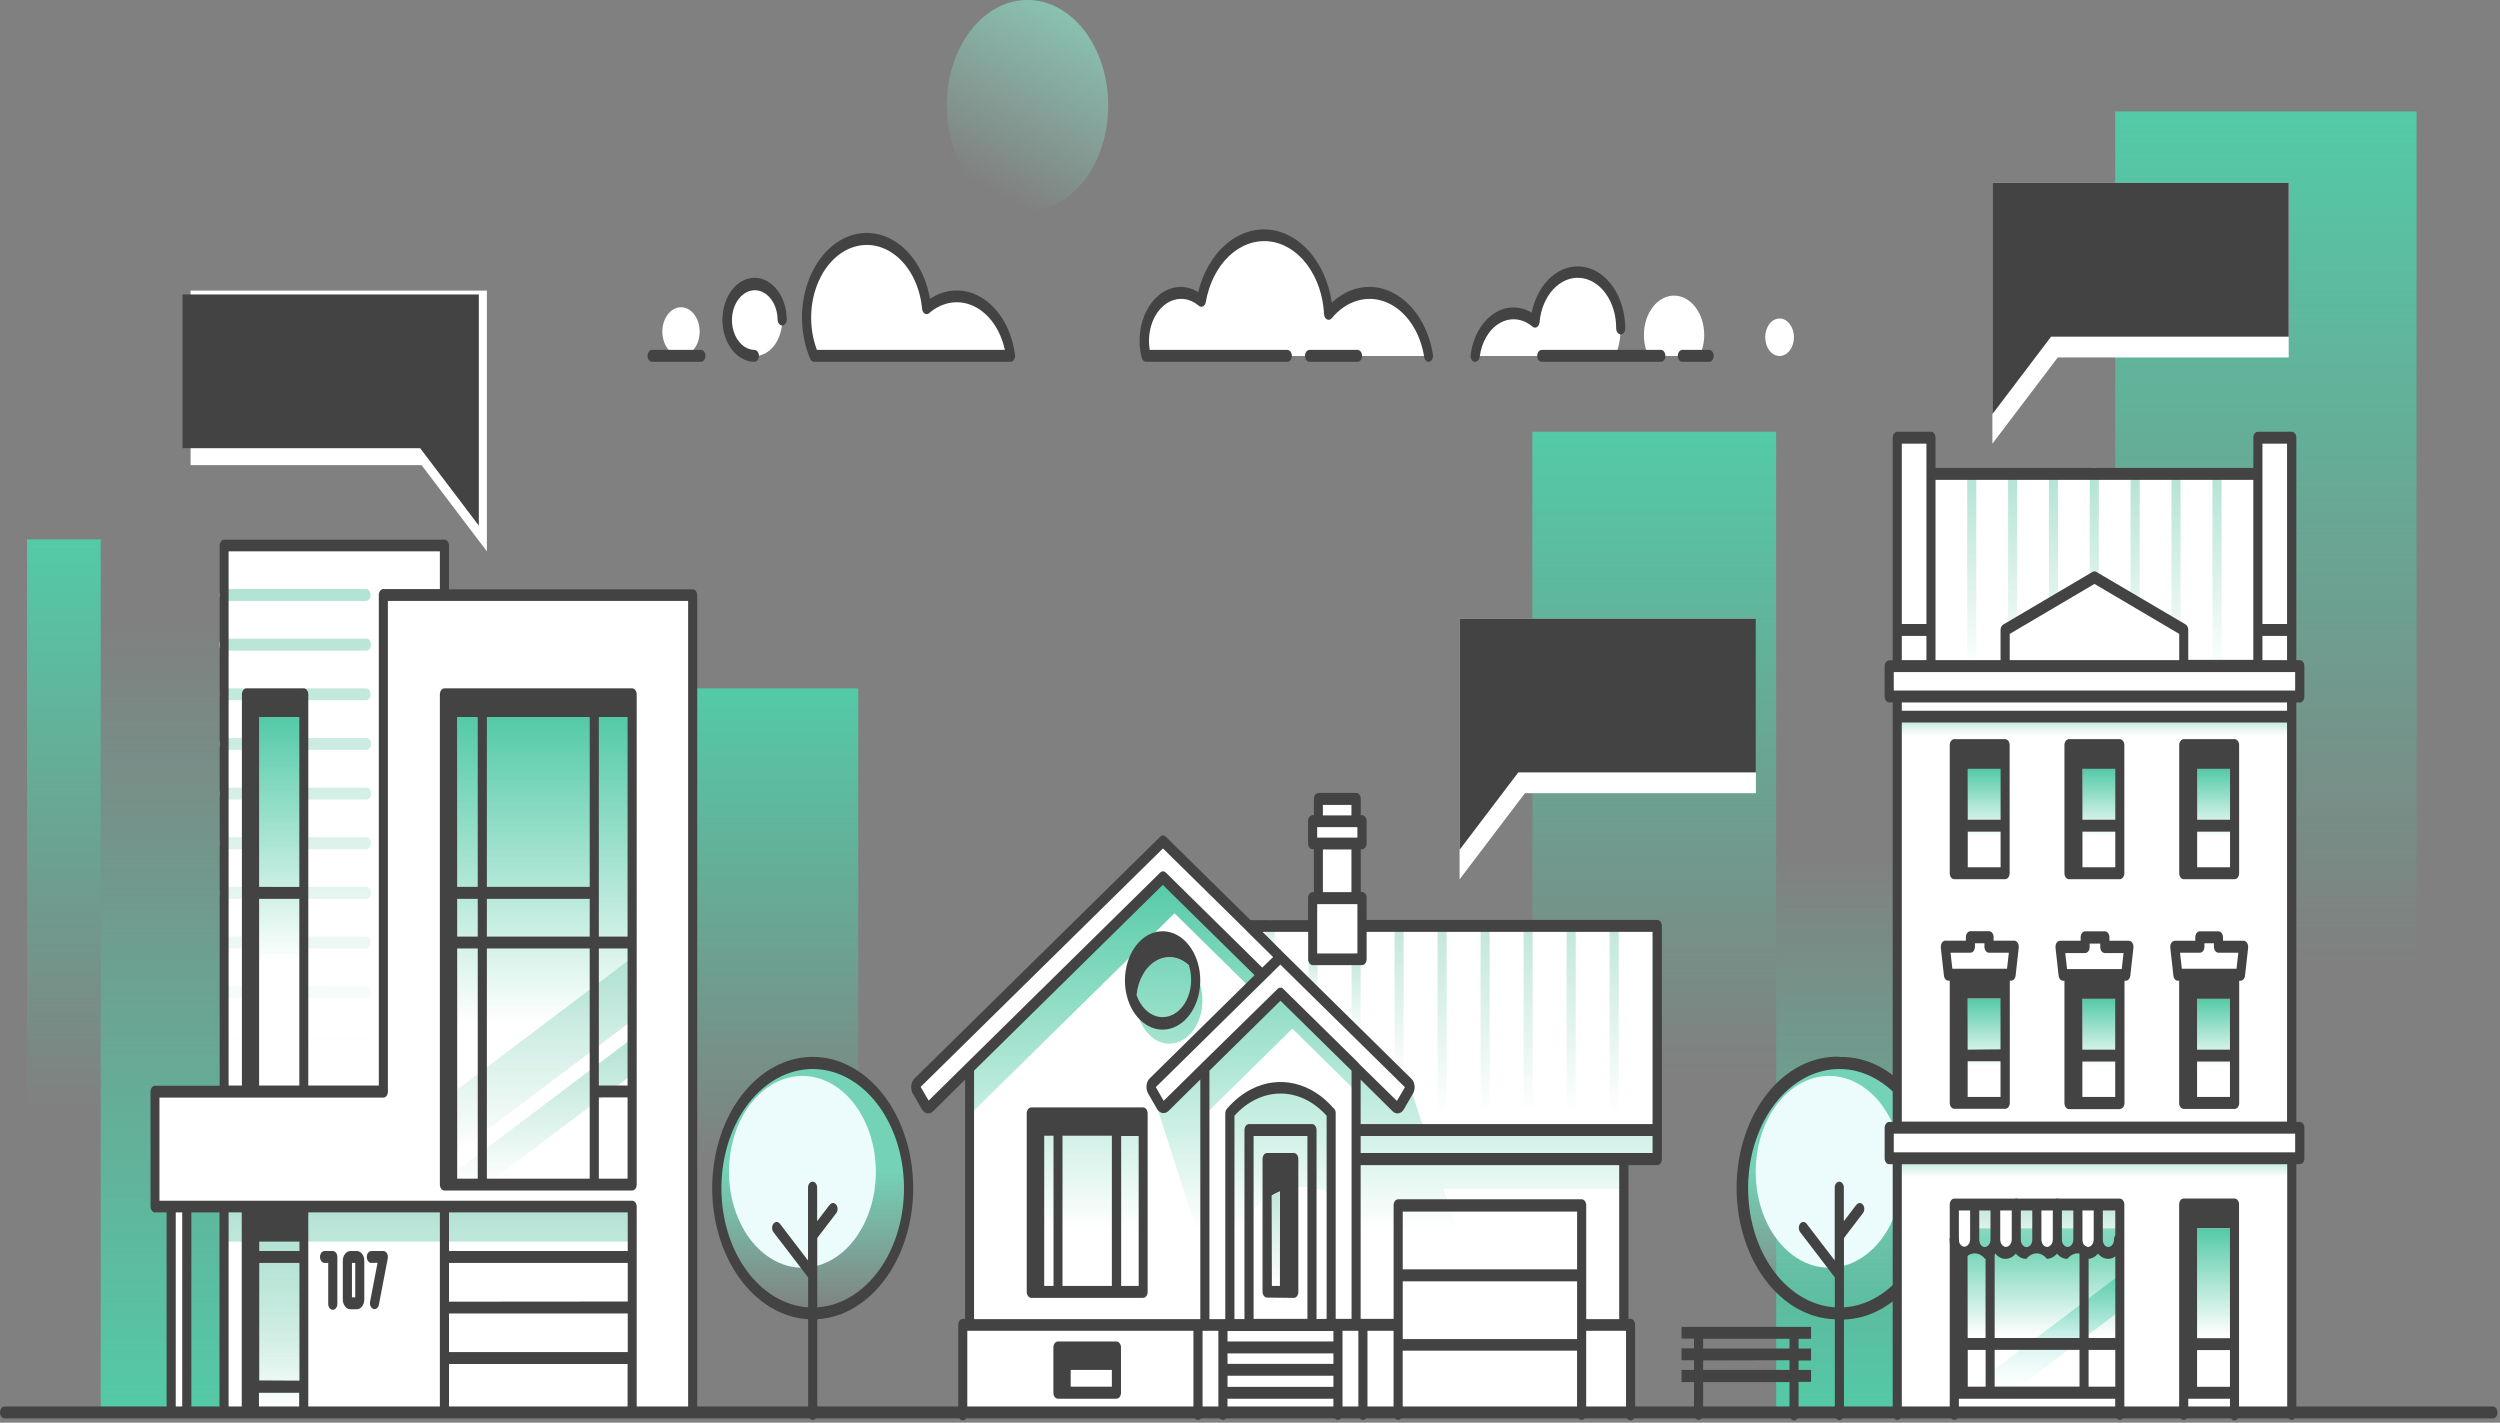 <svg width="724" height="412" viewBox="0 0 724 412" fill="none" xmlns="http://www.w3.org/2000/svg">
<rect x="0" y="0" width="724" height="412" fill="#808080" stroke="none"/>
<path d="M699.829 32.267H612.566V409.629H699.829V32.267Z" fill="url(#paint0_linear_2_413)"/>
<path d="M514.383 409.629H612.578V161.516L514.383 161.516V409.629Z" fill="url(#paint1_linear_2_413)"/>
<path d="M514.371 125.037H443.769V409.628H514.371V125.037Z" fill="url(#paint2_linear_2_413)"/>
<path fill-rule="evenodd" clip-rule="evenodd" d="M532.686 307.826C538.18 307.823 543.553 309.948 548.122 313.933C552.692 317.918 556.255 323.583 558.359 330.212C560.463 336.841 561.015 344.137 559.945 351.176C558.874 358.214 556.229 364.681 552.345 369.756C548.46 374.832 543.51 378.289 538.121 379.69C532.732 381.091 527.146 380.373 522.069 377.628C516.992 374.882 512.653 370.232 509.6 364.265C506.547 358.298 504.917 351.283 504.917 344.107C504.917 334.487 507.843 325.261 513.05 318.458C518.257 311.654 525.32 307.83 532.686 307.826Z" fill="url(#paint3_linear_2_413)"/>
<path fill-rule="evenodd" clip-rule="evenodd" d="M529.717 311.582C533.924 311.582 538.036 313.211 541.534 316.263C545.033 319.316 547.759 323.655 549.369 328.731C550.979 333.808 551.4 339.393 550.579 344.782C549.759 350.171 547.733 355.121 544.758 359.007C541.783 362.892 537.993 365.538 533.867 366.61C529.74 367.682 525.463 367.131 521.576 365.029C517.69 362.926 514.368 359.365 512.03 354.797C509.693 350.228 508.445 344.857 508.445 339.362C508.445 331.995 510.686 324.928 514.676 319.718C518.665 314.508 524.075 311.582 529.717 311.582Z" fill="#ECFCFC"/>
<path d="M532.686 306.107C540.405 305.878 547.879 309.662 553.462 316.629C559.045 323.595 562.28 333.173 562.456 343.255C562.632 353.337 559.735 363.098 554.4 370.389C549.066 377.681 541.733 381.906 534.013 382.136V409.704C533.982 410.134 533.83 410.533 533.585 410.824C533.341 411.115 533.022 411.276 532.692 411.276C532.361 411.276 532.042 411.115 531.798 410.824C531.554 410.533 531.401 410.134 531.37 409.704V382.06C523.651 381.832 516.316 377.609 510.981 370.319C505.646 363.028 502.747 353.269 502.921 343.187C503.095 333.105 506.329 323.526 511.911 316.558C517.493 309.59 524.966 305.804 532.686 306.031V306.107ZM537.646 348.897C537.768 348.737 537.913 348.61 538.073 348.523C538.233 348.436 538.404 348.392 538.577 348.392C538.75 348.392 538.921 348.436 539.081 348.523C539.241 348.61 539.386 348.737 539.509 348.897C539.632 349.055 539.731 349.244 539.798 349.453C539.865 349.662 539.9 349.886 539.9 350.113C539.9 350.34 539.865 350.564 539.798 350.773C539.731 350.982 539.632 351.171 539.509 351.329L534.013 358.522V378.609C540.903 378.158 547.385 374.21 552.076 367.605C556.767 361 559.297 352.262 559.124 343.256C558.952 334.25 556.091 325.688 551.153 319.398C546.215 313.108 539.59 309.587 532.692 309.587C525.794 309.587 519.169 313.108 514.23 319.398C509.292 325.688 506.432 334.25 506.259 343.256C506.087 352.262 508.616 361 513.307 367.605C517.999 374.21 524.481 378.158 531.37 378.609V369.941L521.322 356.819C521.075 356.496 520.937 356.059 520.937 355.602C520.937 355.146 521.075 354.708 521.322 354.386C521.569 354.063 521.905 353.882 522.254 353.882C522.603 353.882 522.938 354.063 523.185 354.386L531.335 365.03V344.107C531.318 343.866 531.339 343.624 531.398 343.395C531.456 343.166 531.551 342.956 531.675 342.778C531.8 342.599 531.951 342.457 532.12 342.359C532.289 342.261 532.472 342.211 532.657 342.211C532.841 342.211 533.024 342.261 533.193 342.359C533.362 342.457 533.514 342.599 533.638 342.778C533.763 342.956 533.857 343.166 533.916 343.395C533.974 343.624 533.995 343.866 533.978 344.107V353.656L537.611 348.897H537.646Z" fill="#434343"/>
<path d="M29.169 409.629H105.953L105.953 57.843H29.169L29.169 409.629Z" fill="url(#paint4_linear_2_413)"/>
<path d="M29.168 156.209H7.827V409.629H29.168V156.209Z" fill="url(#paint5_linear_2_413)"/>
<path d="M248.554 199.348H105.953V409.628H248.554V199.348Z" fill="url(#paint6_linear_2_413)"/>
<path d="M520.868 409.629C520.868 410.084 520.73 410.521 520.483 410.843C520.236 411.166 519.902 411.347 519.553 411.347C519.204 411.347 518.869 411.166 518.622 410.843C518.376 410.521 518.237 410.084 518.237 409.629V400.247H493.228V409.629C493.197 410.058 493.045 410.458 492.8 410.748C492.556 411.039 492.237 411.2 491.907 411.2C491.576 411.2 491.258 411.039 491.013 410.748C490.769 410.458 490.616 410.058 490.585 409.629V400.247H486.976V396.734H490.585V393.921H486.976V390.469H490.585V387.656H486.976V384.265H524.489V387.717H520.868V390.53H524.489V393.982H520.868V396.734H524.489V400.186H520.868V409.568V409.629ZM493.228 387.717V390.53H518.237V387.717H493.228ZM493.228 393.982V396.734H518.237V393.921L493.228 393.982Z" fill="#434343"/>
<path fill-rule="evenodd" clip-rule="evenodd" d="M235.351 307.826C240.846 307.823 246.218 309.948 250.788 313.933C255.358 317.918 258.92 323.583 261.025 330.212C263.129 336.841 263.681 344.137 262.61 351.176C261.54 358.214 258.895 364.681 255.01 369.756C251.126 374.832 246.176 378.289 240.787 379.69C235.398 381.091 229.811 380.373 224.735 377.628C219.658 374.882 215.319 370.232 212.266 364.265C209.213 358.298 207.583 351.283 207.583 344.107C207.583 334.487 210.508 325.261 215.715 318.458C220.923 311.654 227.986 307.83 235.351 307.826Z" fill="url(#paint7_linear_2_413)"/>
<path fill-rule="evenodd" clip-rule="evenodd" d="M232.382 311.582C236.589 311.582 240.702 313.211 244.2 316.263C247.698 319.316 250.425 323.655 252.034 328.731C253.644 333.808 254.066 339.393 253.245 344.782C252.424 350.171 250.398 355.121 247.423 359.007C244.449 362.892 240.658 365.538 236.532 366.61C232.406 367.682 228.129 367.131 224.242 365.029C220.355 362.926 217.033 359.365 214.696 354.797C212.358 350.228 211.111 344.857 211.111 339.362C211.111 331.995 213.352 324.928 217.341 319.718C221.33 314.508 226.741 311.582 232.382 311.582Z" fill="#ECFCFC"/>
<path d="M240.311 348.897C240.433 348.737 240.578 348.61 240.738 348.523C240.898 348.436 241.069 348.392 241.242 348.392C241.416 348.392 241.587 348.436 241.747 348.523C241.907 348.61 242.052 348.737 242.174 348.897C242.298 349.055 242.396 349.244 242.463 349.453C242.531 349.662 242.565 349.886 242.565 350.113C242.565 350.34 242.531 350.564 242.463 350.773C242.396 350.982 242.298 351.171 242.174 351.33L236.679 358.522V378.609C243.568 378.158 250.05 374.21 254.741 367.605C259.433 361 261.962 352.263 261.79 343.256C261.617 334.25 258.757 325.688 253.818 319.398C248.88 313.108 242.255 309.587 235.357 309.587C228.459 309.587 221.834 313.108 216.896 319.398C211.957 325.688 209.097 334.25 208.924 343.256C208.752 352.263 211.281 361 215.973 367.605C220.664 374.21 227.146 378.158 234.036 378.609V369.941L223.988 356.819C223.864 356.66 223.765 356.471 223.698 356.262C223.631 356.053 223.596 355.829 223.596 355.602C223.596 355.376 223.631 355.151 223.698 354.943C223.765 354.734 223.864 354.544 223.988 354.386C224.11 354.226 224.255 354.099 224.415 354.012C224.575 353.926 224.746 353.881 224.919 353.881C225.092 353.881 225.264 353.926 225.423 354.012C225.583 354.099 225.728 354.226 225.851 354.386L234.001 365.03V344.107C233.983 343.867 234.005 343.624 234.063 343.395C234.122 343.166 234.216 342.956 234.341 342.778C234.465 342.599 234.617 342.457 234.786 342.359C234.955 342.262 235.137 342.211 235.322 342.211C235.507 342.211 235.69 342.262 235.859 342.359C236.028 342.457 236.179 342.599 236.304 342.778C236.428 342.956 236.522 343.166 236.581 343.395C236.64 343.624 236.661 343.867 236.644 344.107V353.656L240.276 348.897H240.311ZM236.679 382.06V409.628C236.648 410.058 236.495 410.457 236.251 410.748C236.006 411.039 235.688 411.2 235.357 411.2C235.027 411.2 234.708 411.039 234.464 410.748C234.219 410.457 234.066 410.058 234.036 409.628V382.06C226.438 381.609 219.278 377.293 214.086 370.034C208.895 362.776 206.085 353.152 206.258 343.222C206.43 333.292 209.572 323.845 215.01 316.901C220.449 309.958 227.752 306.071 235.357 306.071C242.962 306.071 250.265 309.958 255.704 316.901C261.142 323.845 264.284 333.292 264.457 343.222C264.629 353.152 261.819 362.776 256.628 370.034C251.436 377.293 244.276 381.609 236.679 382.06Z" fill="#434343"/>
<path fill-rule="evenodd" clip-rule="evenodd" d="M653.875 137.232V126.755H663.643V182.424V192.916H665.972V201.72H663.643V326.635H665.972V335.44H663.643V409.629H549.427V335.44H547.099V326.635H549.427V201.72H547.099V192.916H549.427V182.439V126.755H559.196V137.232H653.875Z" fill="white"/>
<path fill-rule="evenodd" clip-rule="evenodd" d="M569.837 355.724H613.894V403.288H569.837V355.724Z" fill="url(#paint8_linear_2_413)"/>
<path fill-rule="evenodd" clip-rule="evenodd" d="M568.719 403.288H582.574L613.893 379.658V369.212L568.719 403.288Z" fill="url(#paint9_linear_2_413)"/>
<path d="M643.362 192.976C643.331 193.406 643.179 193.805 642.934 194.096C642.69 194.387 642.371 194.548 642.041 194.548C641.71 194.548 641.392 194.387 641.147 194.096C640.903 193.805 640.75 193.406 640.719 192.976V137.232C640.75 136.802 640.903 136.403 641.147 136.112C641.392 135.822 641.71 135.661 642.041 135.661C642.371 135.661 642.69 135.822 642.934 136.112C643.179 136.403 643.331 136.802 643.362 137.232V192.976ZM572.341 192.976C572.31 193.406 572.158 193.805 571.913 194.096C571.669 194.387 571.35 194.548 571.02 194.548C570.689 194.548 570.371 194.387 570.126 194.096C569.882 193.805 569.729 193.406 569.698 192.976V137.232C569.729 136.802 569.882 136.403 570.126 136.112C570.371 135.822 570.689 135.661 571.02 135.661C571.35 135.661 571.669 135.822 571.913 136.112C572.158 136.403 572.31 136.802 572.341 137.232V192.976ZM584.17 181.207C584.17 181.663 584.032 182.1 583.785 182.422C583.538 182.744 583.204 182.925 582.855 182.925C582.506 182.925 582.171 182.744 581.924 182.422C581.678 182.1 581.539 181.663 581.539 181.207V137.232C581.539 136.776 581.678 136.339 581.924 136.017C582.171 135.695 582.506 135.514 582.855 135.514C583.204 135.514 583.538 135.695 583.785 136.017C584.032 136.339 584.17 136.776 584.17 137.232V181.146V181.207ZM596.011 174.228C595.98 174.658 595.828 175.057 595.583 175.347C595.339 175.638 595.02 175.799 594.69 175.799C594.359 175.799 594.04 175.638 593.796 175.347C593.552 175.057 593.399 174.658 593.368 174.228V137.232C593.399 136.802 593.552 136.403 593.796 136.112C594.04 135.822 594.359 135.661 594.69 135.661C595.02 135.661 595.339 135.822 595.583 136.112C595.828 136.403 595.98 136.802 596.011 137.232V174.167V174.228ZM607.817 167.127C607.817 167.582 607.678 168.019 607.431 168.342C607.185 168.664 606.85 168.845 606.501 168.845C606.152 168.845 605.818 168.664 605.571 168.342C605.324 168.019 605.186 167.582 605.186 167.127V137.171C605.186 136.716 605.324 136.279 605.571 135.956C605.818 135.634 606.152 135.453 606.501 135.453C606.85 135.453 607.185 135.634 607.431 135.956C607.678 136.279 607.817 136.716 607.817 137.171V167.127ZM619.658 174.106C619.627 174.536 619.474 174.935 619.23 175.226C618.985 175.516 618.667 175.677 618.336 175.677C618.006 175.677 617.687 175.516 617.443 175.226C617.198 174.935 617.046 174.536 617.015 174.106V137.232C617.046 136.802 617.198 136.403 617.443 136.112C617.687 135.822 618.006 135.661 618.336 135.661C618.667 135.661 618.985 135.822 619.23 136.112C619.474 136.403 619.627 136.802 619.658 137.232V174.167V174.106ZM631.487 181.086C631.487 181.541 631.348 181.978 631.101 182.301C630.855 182.623 630.52 182.804 630.171 182.804C629.822 182.804 629.487 182.623 629.241 182.301C628.994 181.978 628.855 181.541 628.855 181.086V137.232C628.855 136.776 628.994 136.339 629.241 136.017C629.487 135.695 629.822 135.514 630.171 135.514C630.52 135.514 630.855 135.695 631.101 136.017C631.348 136.339 631.487 136.776 631.487 137.232V181.146V181.086Z" fill="url(#paint10_linear_2_413)"/>
<path fill-rule="evenodd" clip-rule="evenodd" d="M549.428 207.544H663.644V213.003H549.428V207.544Z" fill="url(#paint11_linear_2_413)"/>
<path fill-rule="evenodd" clip-rule="evenodd" d="M549.428 335.439H663.644V340.883H549.428V335.439Z" fill="url(#paint12_linear_2_413)"/>
<path fill-rule="evenodd" clip-rule="evenodd" d="M603.054 222.658H613.894V252.887H603.054V222.658Z" fill="url(#paint13_linear_2_413)"/>
<path fill-rule="evenodd" clip-rule="evenodd" d="M569.837 222.658H580.677V252.887H569.837V222.658Z" fill="url(#paint14_linear_2_413)"/>
<path fill-rule="evenodd" clip-rule="evenodd" d="M636.271 289.183H647.111V319.412H636.271V289.183Z" fill="url(#paint15_linear_2_413)"/>
<path fill-rule="evenodd" clip-rule="evenodd" d="M603.054 289.183H613.894V319.412H603.054V289.183Z" fill="url(#paint16_linear_2_413)"/>
<path fill-rule="evenodd" clip-rule="evenodd" d="M569.837 289.183H580.677V319.412H569.837V289.183Z" fill="url(#paint17_linear_2_413)"/>
<path fill-rule="evenodd" clip-rule="evenodd" d="M636.271 355.724H647.111V403.288H636.271V355.724Z" fill="url(#paint18_linear_2_413)"/>
<path fill-rule="evenodd" clip-rule="evenodd" d="M636.271 222.658H647.111V252.887H636.271V222.658Z" fill="url(#paint19_linear_2_413)"/>
<path fill-rule="evenodd" clip-rule="evenodd" d="M571.956 358.978C571.981 359.513 571.923 360.049 571.784 360.553C571.645 361.057 571.428 361.518 571.147 361.908C570.866 362.299 570.527 362.61 570.15 362.823C569.774 363.035 569.368 363.145 568.958 363.145C568.548 363.145 568.142 363.035 567.765 362.823C567.389 362.61 567.05 362.299 566.769 361.908C566.488 361.518 566.271 361.057 566.132 360.553C565.993 360.049 565.934 359.513 565.96 358.978V348.836H571.956V358.978Z" fill="white"/>
<path fill-rule="evenodd" clip-rule="evenodd" d="M577.941 358.978C577.941 359.491 577.863 359.999 577.713 360.473C577.563 360.948 577.342 361.378 577.065 361.741C576.787 362.104 576.457 362.392 576.094 362.588C575.731 362.785 575.342 362.886 574.949 362.886C574.556 362.886 574.167 362.785 573.804 362.588C573.441 362.392 573.111 362.104 572.833 361.741C572.555 361.378 572.335 360.948 572.184 360.473C572.034 359.999 571.957 359.491 571.957 358.978V348.836H577.941V358.978Z" fill="url(#paint20_linear_2_413)"/>
<path fill-rule="evenodd" clip-rule="evenodd" d="M583.937 358.978C583.962 359.513 583.904 360.049 583.765 360.553C583.626 361.057 583.409 361.518 583.128 361.908C582.847 362.299 582.508 362.61 582.131 362.823C581.755 363.035 581.349 363.145 580.939 363.145C580.529 363.145 580.123 363.035 579.746 362.823C579.37 362.61 579.031 362.299 578.75 361.908C578.469 361.518 578.252 361.057 578.113 360.553C577.974 360.049 577.915 359.513 577.941 358.978V348.836H583.937V358.978Z" fill="white"/>
<path fill-rule="evenodd" clip-rule="evenodd" d="M589.933 358.978C589.959 359.513 589.9 360.049 589.761 360.553C589.622 361.057 589.405 361.518 589.124 361.908C588.843 362.299 588.504 362.61 588.128 362.823C587.751 363.035 587.345 363.145 586.935 363.145C586.525 363.145 586.119 363.035 585.742 362.823C585.366 362.61 585.027 362.299 584.746 361.908C584.465 361.518 584.248 361.057 584.109 360.553C583.97 360.049 583.911 359.513 583.937 358.978V348.836H589.933V358.978Z" fill="url(#paint21_linear_2_413)"/>
<path fill-rule="evenodd" clip-rule="evenodd" d="M595.918 358.978C595.918 359.491 595.841 359.999 595.69 360.473C595.54 360.948 595.319 361.378 595.042 361.741C594.764 362.104 594.434 362.392 594.071 362.588C593.708 362.785 593.319 362.886 592.926 362.886C592.533 362.886 592.144 362.785 591.781 362.588C591.418 362.392 591.088 362.104 590.81 361.741C590.532 361.378 590.312 360.948 590.161 360.473C590.011 359.999 589.934 359.491 589.934 358.978V348.836H595.918V358.978Z" fill="white"/>
<path fill-rule="evenodd" clip-rule="evenodd" d="M601.913 358.978C601.939 359.513 601.88 360.049 601.741 360.553C601.602 361.057 601.385 361.518 601.105 361.908C600.824 362.299 600.485 362.61 600.108 362.823C599.732 363.035 599.326 363.145 598.915 363.145C598.505 363.145 598.099 363.035 597.723 362.823C597.346 362.61 597.007 362.299 596.726 361.908C596.445 361.518 596.229 361.057 596.09 360.553C595.951 360.049 595.892 359.513 595.917 358.978V348.836H601.913V358.978Z" fill="url(#paint22_linear_2_413)"/>
<path fill-rule="evenodd" clip-rule="evenodd" d="M607.897 358.978C607.897 359.491 607.82 359.999 607.67 360.473C607.519 360.948 607.299 361.378 607.021 361.741C606.743 362.104 606.413 362.392 606.05 362.588C605.687 362.785 605.298 362.886 604.905 362.886C604.512 362.886 604.123 362.785 603.76 362.588C603.397 362.392 603.067 362.104 602.789 361.741C602.512 361.378 602.291 360.948 602.141 360.473C601.99 359.999 601.913 359.491 601.913 358.978V348.836H607.897V358.978Z" fill="white"/>
<path fill-rule="evenodd" clip-rule="evenodd" d="M613.895 358.978C613.92 359.513 613.862 360.049 613.723 360.553C613.584 361.057 613.367 361.518 613.086 361.908C612.805 362.299 612.466 362.61 612.089 362.823C611.713 363.035 611.307 363.145 610.897 363.145C610.487 363.145 610.081 363.035 609.704 362.823C609.328 362.61 608.989 362.299 608.708 361.908C608.427 361.518 608.21 361.057 608.071 360.553C607.932 360.049 607.873 359.513 607.899 358.978V348.836H613.895V358.978Z" fill="url(#paint23_linear_2_413)"/>
<path d="M576.625 348.836C576.656 348.406 576.809 348.007 577.053 347.716C577.298 347.426 577.616 347.265 577.947 347.265C578.277 347.265 578.596 347.426 578.84 347.716C579.085 348.007 579.237 348.406 579.268 348.836V358.978C579.277 359.55 579.458 360.093 579.772 360.492C580.086 360.89 580.507 361.111 580.945 361.107C581.382 361.09 581.799 360.856 582.109 360.453C582.264 360.255 582.387 360.018 582.471 359.757C582.555 359.496 582.598 359.216 582.598 358.933V348.836C582.598 348.38 582.737 347.943 582.983 347.621C583.23 347.299 583.565 347.118 583.914 347.118C584.263 347.118 584.597 347.299 584.844 347.621C585.091 347.943 585.229 348.38 585.229 348.836V358.978C585.228 359.266 585.27 359.552 585.354 359.818C585.437 360.085 585.561 360.327 585.717 360.531C585.873 360.735 586.058 360.896 586.262 361.005C586.467 361.115 586.685 361.17 586.906 361.168C587.343 361.148 587.758 360.915 588.07 360.514C588.375 360.108 588.547 359.562 588.547 358.993V348.836C588.578 348.406 588.731 348.007 588.975 347.716C589.22 347.426 589.538 347.265 589.869 347.265C590.199 347.265 590.518 347.426 590.763 347.716C591.007 348.007 591.159 348.406 591.19 348.836V358.963C591.195 359.534 591.371 360.079 591.679 360.484C591.993 360.877 592.409 361.1 592.844 361.107C593.281 361.09 593.698 360.856 594.008 360.453C594.163 360.255 594.286 360.018 594.37 359.757C594.454 359.496 594.497 359.216 594.497 358.933V348.836C594.497 348.38 594.636 347.943 594.882 347.621C595.129 347.299 595.464 347.118 595.813 347.118C596.162 347.118 596.496 347.299 596.743 347.621C596.99 347.943 597.128 348.38 597.128 348.836V358.963C597.125 359.524 597.283 360.066 597.571 360.484H597.629C597.938 360.888 598.356 361.117 598.793 361.122C599.231 361.105 599.647 360.872 599.957 360.468C600.263 360.063 600.434 359.517 600.435 358.948V348.836C600.466 348.406 600.618 348.007 600.863 347.716C601.107 347.426 601.426 347.265 601.756 347.265C602.087 347.265 602.405 347.426 602.65 347.716C602.894 348.007 603.047 348.406 603.078 348.836V358.963C603.069 359.526 603.228 360.071 603.52 360.484C603.83 360.886 604.247 361.116 604.684 361.122C605.122 361.105 605.538 360.872 605.849 360.468C606.159 360.066 606.335 359.519 606.338 358.948V358.872V348.836C606.369 348.406 606.521 348.007 606.766 347.716C607.01 347.426 607.329 347.265 607.659 347.265C607.99 347.265 608.308 347.426 608.553 347.716C608.797 348.007 608.95 348.406 608.981 348.836V358.978C608.973 359.538 609.127 360.08 609.411 360.499C609.721 360.902 610.139 361.131 610.576 361.137C611.013 361.121 611.43 360.887 611.74 360.484C612.045 360.078 612.217 359.532 612.217 358.963C612.217 358.507 612.356 358.07 612.603 357.748C612.849 357.426 613.184 357.245 613.533 357.245C613.882 357.245 614.217 357.426 614.463 357.748C614.71 358.07 614.849 358.507 614.849 358.963C614.847 359.696 614.734 360.422 614.516 361.098C614.298 361.774 613.98 362.387 613.58 362.901C612.784 363.939 611.711 364.533 610.587 364.559C609.473 364.577 608.397 364.032 607.583 363.038C606.784 364.004 605.738 364.546 604.65 364.559C603.856 363.546 602.79 362.98 601.681 362.98C600.571 362.98 599.506 363.546 598.712 364.559C597.601 364.576 596.529 364.031 595.719 363.038C594.917 364.007 593.867 364.55 592.774 364.559C591.98 363.546 590.914 362.98 589.805 362.98C588.695 362.98 587.63 363.546 586.836 364.559H586.778C585.667 364.576 584.595 364.031 583.786 363.038C582.982 364.005 581.932 364.547 580.84 364.559C579.726 364.577 578.65 364.032 577.836 363.038C577.037 364.004 575.991 364.546 574.902 364.559H574.844C574.05 363.546 572.985 362.98 571.875 362.98C570.765 362.98 569.7 363.546 568.906 364.559C568.341 364.56 567.781 364.413 567.259 364.129C566.737 363.844 566.264 363.427 565.867 362.901C565.059 361.838 564.607 360.4 564.61 358.902C564.641 358.472 564.793 358.073 565.038 357.783C565.282 357.492 565.601 357.331 565.931 357.331C566.262 357.331 566.58 357.492 566.825 357.783C567.069 358.073 567.222 358.472 567.253 358.902C567.258 359.473 567.433 360.018 567.742 360.423C568.053 360.821 568.47 361.045 568.906 361.046C569.344 361.029 569.76 360.796 570.07 360.392C570.225 360.194 570.347 359.958 570.429 359.696C570.511 359.435 570.551 359.154 570.548 358.872V358.796V348.836C570.579 348.406 570.731 348.007 570.976 347.716C571.22 347.426 571.539 347.265 571.869 347.265C572.2 347.265 572.518 347.426 572.763 347.716C573.007 348.007 573.16 348.406 573.191 348.836V358.978C573.182 359.541 573.341 360.086 573.633 360.499C573.943 360.902 574.36 361.131 574.797 361.137C575.235 361.124 575.653 360.889 575.962 360.484C576.118 360.286 576.241 360.05 576.325 359.789C576.409 359.527 576.452 359.246 576.451 358.963V358.887V348.836H576.625Z" fill="#434343"/>
<path d="M615.209 409.629C615.179 410.058 615.026 410.458 614.782 410.748C614.537 411.039 614.219 411.2 613.888 411.2C613.558 411.2 613.239 411.039 612.994 410.748C612.75 410.458 612.598 410.058 612.567 409.629V405.067H567.288V409.629C567.257 410.058 567.104 410.458 566.86 410.748C566.615 411.039 566.297 411.2 565.966 411.2C565.636 411.2 565.317 411.039 565.073 410.748C564.828 410.458 564.676 410.058 564.645 409.629V403.288V389.222V348.836C564.645 348.38 564.783 347.943 565.03 347.621C565.277 347.299 565.611 347.118 565.96 347.118H613.894C614.243 347.118 614.577 347.299 614.824 347.621C615.071 347.943 615.209 348.38 615.209 348.836V409.659V409.629ZM645.795 405.067H633.722V409.629C633.691 410.058 633.538 410.458 633.294 410.748C633.049 411.039 632.731 411.2 632.4 411.2C632.07 411.2 631.751 411.039 631.507 410.748C631.262 410.458 631.11 410.058 631.079 409.629V348.805C631.079 348.35 631.217 347.913 631.464 347.59C631.711 347.268 632.045 347.087 632.394 347.087H647.111C647.284 347.085 647.456 347.128 647.616 347.214C647.777 347.299 647.922 347.426 648.045 347.586C648.167 347.746 648.264 347.936 648.329 348.145C648.395 348.355 648.428 348.579 648.426 348.805V409.629C648.426 410.084 648.288 410.521 648.041 410.844C647.794 411.166 647.46 411.347 647.111 411.347C646.762 411.347 646.427 411.166 646.181 410.844C645.934 410.521 645.795 410.084 645.795 409.629V405.067ZM636.271 401.615H645.795V390.971H636.271V401.615ZM636.271 387.535H645.795V355.678H636.271V387.443V387.535ZM557.88 184.157H550.766V191.182H557.892V184.157H557.88ZM550.766 180.706H557.892V128.489H550.766V180.706ZM548.124 191.182V126.755C548.124 126.3 548.262 125.863 548.509 125.54C548.756 125.218 549.09 125.037 549.439 125.037H559.208C559.381 125.035 559.553 125.078 559.713 125.164C559.873 125.249 560.019 125.376 560.141 125.536C560.264 125.696 560.361 125.886 560.426 126.095C560.492 126.305 560.525 126.529 560.523 126.755V135.514H652.571V126.755C652.57 126.529 652.603 126.305 652.668 126.095C652.734 125.886 652.831 125.696 652.953 125.536C653.076 125.376 653.221 125.249 653.382 125.164C653.542 125.078 653.714 125.035 653.887 125.037H663.702C664.051 125.037 664.385 125.218 664.632 125.54C664.879 125.863 665.018 126.3 665.018 126.755V191.182H666.03C666.204 191.182 666.376 191.227 666.537 191.315C666.697 191.402 666.843 191.53 666.965 191.691C667.087 191.852 667.184 192.043 667.249 192.254C667.315 192.464 667.348 192.689 667.346 192.916V201.72C667.346 202.176 667.207 202.613 666.961 202.935C666.714 203.257 666.379 203.438 666.03 203.438H665.018V207.529V324.902H666.03C666.379 324.902 666.714 325.083 666.961 325.405C667.207 325.727 667.346 326.165 667.346 326.62V335.424C667.348 335.651 667.315 335.875 667.249 336.084C667.184 336.294 667.087 336.484 666.964 336.644C666.842 336.804 666.696 336.93 666.536 337.016C666.375 337.102 666.204 337.145 666.03 337.143H665.018V409.613C664.987 410.043 664.834 410.442 664.59 410.733C664.345 411.024 664.027 411.185 663.696 411.185C663.366 411.185 663.047 411.024 662.803 410.733C662.558 410.442 662.406 410.043 662.375 409.613V337.158H550.766V409.629C550.736 410.058 550.583 410.458 550.339 410.748C550.094 411.039 549.776 411.2 549.445 411.2C549.114 411.2 548.796 411.039 548.551 410.748C548.307 410.458 548.154 410.058 548.124 409.629V337.158H547.111C546.937 337.16 546.766 337.117 546.605 337.031C546.445 336.945 546.299 336.819 546.177 336.659C546.054 336.499 545.958 336.309 545.892 336.099C545.826 335.89 545.793 335.666 545.795 335.44V326.635C545.795 326.18 545.934 325.743 546.18 325.42C546.427 325.098 546.762 324.917 547.111 324.917H548.124V203.438H547.111C546.762 203.438 546.427 203.257 546.18 202.935C545.934 202.613 545.795 202.176 545.795 201.72V192.977C545.793 192.75 545.826 192.525 545.892 192.314C545.957 192.104 546.054 191.913 546.176 191.752C546.299 191.591 546.444 191.463 546.604 191.375C546.765 191.288 546.937 191.243 547.111 191.243L548.124 191.182ZM560.523 138.966V191.182H579.361V182.439C579.362 182.09 579.444 181.749 579.595 181.461C579.747 181.174 579.962 180.953 580.211 180.827L606 165.621C606.172 165.52 606.359 165.467 606.547 165.467C606.736 165.467 606.923 165.52 607.094 165.621L632.942 180.827C633.167 180.96 633.36 181.173 633.498 181.442C633.636 181.711 633.713 182.024 633.722 182.348V191.091H652.56V138.966H560.523ZM655.203 180.706H662.328V128.489H655.203V180.706ZM662.328 184.157H655.203V191.182H662.328V184.157ZM631.102 191.182V183.579L606.559 169.104L582.016 183.579V191.182H631.102ZM636.295 237.393H645.819V222.658H636.295V237.393ZM645.819 240.844H636.295V251.169H645.819V240.844ZM647.134 254.621H632.394C632.048 254.609 631.72 254.421 631.478 254.097C631.237 253.773 631.102 253.339 631.102 252.887V215.785C631.102 215.328 631.24 214.89 631.487 214.565C631.733 214.24 632.068 214.056 632.418 214.052H647.134C647.308 214.052 647.48 214.097 647.64 214.184C647.801 214.271 647.946 214.399 648.069 214.56C648.191 214.722 648.288 214.913 648.353 215.123C648.418 215.333 648.451 215.558 648.45 215.785V252.887C648.451 253.114 648.418 253.339 648.353 253.55C648.288 253.76 648.191 253.951 648.069 254.112C647.946 254.273 647.801 254.401 647.64 254.489C647.48 254.576 647.308 254.621 647.134 254.621ZM603.078 237.393H612.59V222.658H603.078V237.393ZM612.59 240.844H603.078V251.169H612.59V240.844ZM613.917 254.621H599.177C598.827 254.617 598.493 254.432 598.246 254.108C598 253.783 597.862 253.344 597.862 252.887V215.785C597.862 215.328 598 214.89 598.246 214.565C598.493 214.24 598.827 214.056 599.177 214.052H613.894C614.244 214.056 614.578 214.24 614.825 214.565C615.071 214.89 615.21 215.328 615.209 215.785V252.887C615.21 253.344 615.071 253.783 614.825 254.108C614.578 254.432 614.244 254.617 613.894 254.621H613.917ZM569.861 237.393H579.373V222.658H569.861V237.393ZM579.373 240.844H569.861V251.169H579.373V240.844ZM580.7 254.621H565.96C565.61 254.617 565.276 254.432 565.029 254.108C564.783 253.783 564.645 253.344 564.645 252.887V215.785C564.645 215.328 564.783 214.89 565.029 214.565C565.276 214.24 565.61 214.056 565.96 214.052H580.677C581.027 214.056 581.361 214.24 581.608 214.565C581.854 214.89 581.993 215.328 581.993 215.785V252.887C581.993 253.344 581.854 253.783 581.608 254.108C581.361 254.432 581.027 254.617 580.677 254.621H580.7ZM637.086 275.909H631.335L631.859 280.547H647.693L648.217 275.909H642.465C642.117 275.905 641.785 275.723 641.538 275.401C641.292 275.08 641.153 274.645 641.15 274.191V273.172H638.402V274.191C638.402 274.646 638.263 275.083 638.017 275.406C637.77 275.728 637.435 275.909 637.086 275.909ZM631.102 284.029H630.718C630.396 284.028 630.085 283.873 629.844 283.592C629.604 283.312 629.451 282.926 629.414 282.508L628.517 274.51C628.512 274.399 628.512 274.287 628.517 274.175C628.517 273.718 628.655 273.28 628.902 272.955C629.148 272.63 629.483 272.446 629.833 272.442H635.759V271.423C635.759 270.967 635.898 270.53 636.144 270.208C636.391 269.886 636.726 269.705 637.075 269.705H642.454C642.804 269.705 643.14 269.885 643.388 270.207C643.637 270.529 643.778 270.966 643.781 271.423V272.442H649.73C650.083 272.442 650.42 272.625 650.669 272.95C650.918 273.275 651.058 273.716 651.058 274.175C651.069 274.286 651.069 274.399 651.058 274.51L650.161 282.508C650.124 282.926 649.971 283.312 649.731 283.592C649.49 283.873 649.179 284.028 648.857 284.029H648.473V319.428C648.473 319.884 648.334 320.321 648.088 320.643C647.841 320.965 647.506 321.146 647.157 321.146H632.394C632.046 321.142 631.713 320.96 631.467 320.638C631.221 320.317 631.082 319.882 631.079 319.428V284.029H631.102ZM636.271 303.979H645.795V289.244H636.271V303.979ZM645.795 307.43H636.271V317.664H645.795V307.339V307.43ZM603.054 303.979H612.567V289.244H603.054V303.979ZM612.567 307.43H603.054V317.664H612.567V307.339V307.43ZM613.894 321.207H599.177C598.829 321.203 598.497 321.021 598.25 320.699C598.004 320.378 597.865 319.943 597.862 319.489V284.029H597.477C597.155 284.028 596.844 283.873 596.604 283.592C596.364 283.312 596.211 282.926 596.174 282.508L595.277 274.51C595.265 274.399 595.265 274.286 595.277 274.175C595.275 273.949 595.308 273.723 595.374 273.513C595.439 273.303 595.536 273.112 595.658 272.951C595.781 272.789 595.926 272.662 596.086 272.574C596.247 272.487 596.419 272.442 596.593 272.442H602.554V271.423C602.554 270.967 602.692 270.53 602.939 270.208C603.186 269.886 603.52 269.705 603.869 269.705H609.574C609.923 269.705 610.258 269.886 610.505 270.208C610.751 270.53 610.89 270.967 610.89 271.423V272.442H616.525C616.699 272.442 616.871 272.487 617.031 272.574C617.192 272.662 617.337 272.789 617.46 272.951C617.582 273.112 617.679 273.303 617.744 273.513C617.809 273.723 617.842 273.949 617.841 274.175C617.852 274.286 617.852 274.399 617.841 274.51L616.944 282.508C616.907 282.926 616.754 283.312 616.514 283.592C616.273 283.873 615.962 284.028 615.64 284.029H615.256V319.428C615.253 319.882 615.113 320.317 614.867 320.638C614.621 320.96 614.288 321.142 613.94 321.146L613.894 321.207ZM599.177 280.638H614.453L614.977 276H609.551C609.202 276 608.868 275.819 608.621 275.497C608.374 275.175 608.235 274.738 608.235 274.282V273.263H605.162V274.282C605.162 274.738 605.023 275.175 604.776 275.497C604.53 275.819 604.195 276 603.846 276H598.095L598.618 280.638H599.177ZM569.837 317.664H579.35V307.339H569.837V317.664ZM579.35 303.888V289.153H569.837V303.979L579.35 303.888ZM571.945 274.191C571.942 274.645 571.802 275.08 571.556 275.401C571.31 275.723 570.977 275.905 570.629 275.909H564.878L565.402 280.547H581.236L581.76 275.909H576.008C575.659 275.909 575.325 275.728 575.078 275.406C574.831 275.083 574.692 274.646 574.692 274.191V273.172H571.945V274.191ZM564.645 283.998H564.261C563.938 283.997 563.628 283.842 563.387 283.562C563.147 283.282 562.994 282.896 562.956 282.478L562.06 274.48C562.049 274.369 562.049 274.256 562.06 274.145C562.058 273.918 562.091 273.693 562.157 273.483C562.222 273.273 562.319 273.081 562.441 272.92C562.564 272.759 562.709 272.631 562.87 272.544C563.03 272.457 563.202 272.412 563.376 272.412H569.325V271.393C569.328 270.936 569.469 270.499 569.718 270.177C569.967 269.855 570.302 269.675 570.652 269.675H576.031C576.38 269.675 576.715 269.856 576.962 270.178C577.208 270.5 577.347 270.937 577.347 271.393V272.412H583.308C583.658 272.416 583.993 272.6 584.239 272.925C584.486 273.249 584.624 273.688 584.624 274.145C584.63 274.256 584.63 274.368 584.624 274.48L583.727 282.478C583.69 282.896 583.537 283.282 583.297 283.562C583.056 283.842 582.746 283.997 582.423 283.998H582.039V319.397C582.036 319.852 581.896 320.287 581.65 320.608C581.404 320.929 581.071 321.112 580.723 321.116H565.96C565.612 321.112 565.279 320.929 565.033 320.608C564.787 320.287 564.648 319.852 564.645 319.397V284.029V283.998ZM662.316 209.247H550.766V324.811H662.328V209.247H662.316ZM550.766 205.825H662.328V203.438H550.766V205.825ZM548.438 199.986H664.68V194.634H548.438V199.986ZM548.438 333.721H664.68V328.308H548.438V333.66V333.721ZM602.228 401.569V390.925H577.65V401.569H602.228ZM602.228 387.489V362.46C602.228 362.005 602.366 361.567 602.613 361.245C602.86 360.923 603.194 360.742 603.543 360.742C603.892 360.742 604.227 360.923 604.474 361.245C604.72 361.567 604.859 362.005 604.859 362.46V387.489H612.59V350.554H567.288V363.038H569.837V387.489H575.019V362.445C575.019 361.989 575.157 361.552 575.404 361.23C575.651 360.908 575.985 360.727 576.334 360.727C576.683 360.727 577.018 360.908 577.264 361.23C577.511 361.552 577.65 361.989 577.65 362.445V387.489H602.228ZM604.859 390.941V401.585H612.59V390.941H604.859ZM575.042 401.585V390.941H569.861V401.585H575.042Z" fill="#434343"/>
<path fill-rule="evenodd" clip-rule="evenodd" d="M128.715 172.312H200.597V407.91H64.889V349.398H54.038V407.636H49.509V349.398H44.852V316.098H64.889V157.927H128.715V172.312Z" fill="white"/>
<path d="M106.011 299.995C106.195 299.972 106.38 300 106.556 300.077C106.731 300.153 106.892 300.277 107.029 300.439C107.165 300.601 107.274 300.799 107.349 301.02C107.424 301.241 107.462 301.479 107.462 301.721C107.462 301.962 107.424 302.201 107.349 302.421C107.274 302.642 107.165 302.84 107.029 303.003C106.892 303.165 106.731 303.288 106.556 303.365C106.38 303.441 106.195 303.469 106.011 303.447H87.965C87.781 303.469 87.595 303.441 87.42 303.365C87.245 303.288 87.083 303.165 86.947 303.003C86.81 302.84 86.701 302.642 86.626 302.421C86.552 302.201 86.513 301.962 86.513 301.721C86.513 301.479 86.552 301.241 86.626 301.02C86.701 300.799 86.81 300.601 86.947 300.439C87.083 300.277 87.245 300.153 87.42 300.077C87.595 300 87.781 299.972 87.965 299.995H106.011ZM71.385 199.348C71.734 199.348 72.069 199.529 72.316 199.851C72.562 200.173 72.701 200.61 72.701 201.066C72.701 201.522 72.562 201.959 72.316 202.281C72.069 202.603 71.734 202.784 71.385 202.784H64.947C64.598 202.784 64.263 202.603 64.016 202.281C63.77 201.959 63.631 201.522 63.631 201.066C63.631 200.61 63.77 200.173 64.016 199.851C64.263 199.529 64.598 199.348 64.947 199.348H71.385ZM71.385 213.717C71.569 213.695 71.755 213.723 71.93 213.799C72.105 213.876 72.266 213.999 72.403 214.161C72.54 214.324 72.649 214.522 72.723 214.743C72.798 214.963 72.837 215.202 72.837 215.443C72.837 215.684 72.798 215.923 72.723 216.144C72.649 216.365 72.54 216.563 72.403 216.725C72.266 216.887 72.105 217.011 71.93 217.087C71.755 217.164 71.569 217.192 71.385 217.169H64.947C64.763 217.192 64.577 217.164 64.402 217.087C64.227 217.011 64.066 216.887 63.929 216.725C63.792 216.563 63.683 216.365 63.608 216.144C63.534 215.923 63.495 215.684 63.495 215.443C63.495 215.202 63.534 214.963 63.608 214.743C63.683 214.522 63.792 214.324 63.929 214.161C64.066 213.999 64.227 213.876 64.402 213.799C64.577 213.723 64.763 213.695 64.947 213.717H71.385ZM71.385 228.102C71.569 228.079 71.755 228.107 71.93 228.184C72.105 228.26 72.266 228.384 72.403 228.546C72.54 228.709 72.649 228.906 72.723 229.127C72.798 229.348 72.837 229.587 72.837 229.828C72.837 230.069 72.798 230.308 72.723 230.529C72.649 230.749 72.54 230.947 72.403 231.11C72.266 231.272 72.105 231.396 71.93 231.472C71.755 231.548 71.569 231.576 71.385 231.554H64.947C64.763 231.576 64.577 231.548 64.402 231.472C64.227 231.396 64.066 231.272 63.929 231.11C63.792 230.947 63.683 230.749 63.608 230.529C63.534 230.308 63.495 230.069 63.495 229.828C63.495 229.587 63.534 229.348 63.608 229.127C63.683 228.906 63.792 228.709 63.929 228.546C64.066 228.384 64.227 228.26 64.402 228.184C64.577 228.107 64.763 228.079 64.947 228.102H71.385ZM71.385 242.471C71.569 242.449 71.755 242.477 71.93 242.553C72.105 242.63 72.266 242.753 72.403 242.916C72.54 243.078 72.649 243.276 72.723 243.497C72.798 243.717 72.837 243.956 72.837 244.197C72.837 244.439 72.798 244.677 72.723 244.898C72.649 245.119 72.54 245.317 72.403 245.479C72.266 245.642 72.105 245.765 71.93 245.841C71.755 245.918 71.569 245.946 71.385 245.923H64.947C64.763 245.946 64.577 245.918 64.402 245.841C64.227 245.765 64.066 245.642 63.929 245.479C63.792 245.317 63.683 245.119 63.608 244.898C63.534 244.677 63.495 244.439 63.495 244.197C63.495 243.956 63.534 243.717 63.608 243.497C63.683 243.276 63.792 243.078 63.929 242.916C64.066 242.753 64.227 242.63 64.402 242.553C64.577 242.477 64.763 242.449 64.947 242.471H71.385ZM71.385 256.856C71.569 256.834 71.755 256.861 71.93 256.938C72.105 257.014 72.266 257.138 72.403 257.3C72.54 257.463 72.649 257.661 72.723 257.881C72.798 258.102 72.837 258.341 72.837 258.582C72.837 258.823 72.798 259.062 72.723 259.283C72.649 259.503 72.54 259.701 72.403 259.864C72.266 260.026 72.105 260.15 71.93 260.226C71.755 260.303 71.569 260.33 71.385 260.308H64.947C64.763 260.33 64.577 260.303 64.402 260.226C64.227 260.15 64.066 260.026 63.929 259.864C63.792 259.701 63.683 259.503 63.608 259.283C63.534 259.062 63.495 258.823 63.495 258.582C63.495 258.341 63.534 258.102 63.608 257.881C63.683 257.661 63.792 257.463 63.929 257.3C64.066 257.138 64.227 257.014 64.402 256.938C64.577 256.861 64.763 256.834 64.947 256.856H71.385ZM71.385 271.241C71.558 271.241 71.729 271.285 71.889 271.372C72.048 271.458 72.193 271.584 72.316 271.744C72.438 271.904 72.534 272.093 72.601 272.302C72.667 272.51 72.701 272.733 72.701 272.959C72.701 273.185 72.667 273.408 72.601 273.617C72.534 273.825 72.438 274.014 72.316 274.174C72.193 274.334 72.048 274.46 71.889 274.547C71.729 274.633 71.558 274.677 71.385 274.677H64.947C64.774 274.677 64.603 274.633 64.443 274.547C64.284 274.46 64.138 274.334 64.016 274.174C63.894 274.014 63.797 273.825 63.731 273.617C63.665 273.408 63.631 273.185 63.631 272.959C63.631 272.733 63.665 272.51 63.731 272.302C63.797 272.093 63.894 271.904 64.016 271.744C64.138 271.584 64.284 271.458 64.443 271.372C64.603 271.285 64.774 271.241 64.947 271.241H71.385ZM71.385 285.61C71.569 285.588 71.755 285.616 71.93 285.692C72.105 285.768 72.266 285.892 72.403 286.054C72.54 286.217 72.649 286.415 72.723 286.635C72.798 286.856 72.837 287.095 72.837 287.336C72.837 287.577 72.798 287.816 72.723 288.037C72.649 288.258 72.54 288.455 72.403 288.618C72.266 288.78 72.105 288.904 71.93 288.98C71.755 289.057 71.569 289.085 71.385 289.062H64.947C64.763 289.085 64.577 289.057 64.402 288.98C64.227 288.904 64.066 288.78 63.929 288.618C63.792 288.455 63.683 288.258 63.608 288.037C63.534 287.816 63.495 287.577 63.495 287.336C63.495 287.095 63.534 286.856 63.608 286.635C63.683 286.415 63.792 286.217 63.929 286.054C64.066 285.892 64.227 285.768 64.402 285.692C64.577 285.616 64.763 285.588 64.947 285.61H71.385ZM71.385 299.995C71.569 299.972 71.755 300 71.93 300.077C72.105 300.153 72.266 300.277 72.403 300.439C72.54 300.601 72.649 300.799 72.723 301.02C72.798 301.241 72.837 301.479 72.837 301.721C72.837 301.962 72.798 302.201 72.723 302.421C72.649 302.642 72.54 302.84 72.403 303.003C72.266 303.165 72.105 303.288 71.93 303.365C71.755 303.441 71.569 303.469 71.385 303.447H64.947C64.763 303.469 64.577 303.441 64.402 303.365C64.227 303.288 64.066 303.165 63.929 303.003C63.792 302.84 63.683 302.642 63.608 302.421C63.534 302.201 63.495 301.962 63.495 301.721C63.495 301.479 63.534 301.241 63.608 301.02C63.683 300.799 63.792 300.601 63.929 300.439C64.066 300.277 64.227 300.153 64.402 300.077C64.577 300 64.763 299.972 64.947 299.995H71.385ZM106.011 170.594C106.36 170.594 106.694 170.775 106.941 171.097C107.188 171.419 107.327 171.856 107.327 172.312C107.327 172.768 107.188 173.205 106.941 173.527C106.694 173.849 106.36 174.03 106.011 174.03H64.888C64.54 174.03 64.205 173.849 63.958 173.527C63.711 173.205 63.573 172.768 63.573 172.312C63.573 171.856 63.711 171.419 63.958 171.097C64.205 170.775 64.54 170.594 64.888 170.594H106.011ZM106.011 184.963C106.195 184.941 106.38 184.968 106.556 185.045C106.731 185.121 106.892 185.245 107.029 185.407C107.165 185.57 107.274 185.768 107.349 185.988C107.424 186.209 107.462 186.448 107.462 186.689C107.462 186.93 107.424 187.169 107.349 187.39C107.274 187.61 107.165 187.808 107.029 187.971C106.892 188.133 106.731 188.257 106.556 188.333C106.38 188.41 106.195 188.438 106.011 188.415H64.888C64.704 188.438 64.519 188.41 64.344 188.333C64.168 188.257 64.007 188.133 63.871 187.971C63.734 187.808 63.625 187.61 63.55 187.39C63.476 187.169 63.437 186.93 63.437 186.689C63.437 186.448 63.476 186.209 63.55 185.988C63.625 185.768 63.734 185.57 63.871 185.407C64.007 185.245 64.168 185.121 64.344 185.045C64.519 184.968 64.704 184.941 64.888 184.963H106.011ZM106.011 199.348C106.36 199.348 106.694 199.529 106.941 199.851C107.188 200.173 107.327 200.61 107.327 201.066C107.327 201.522 107.188 201.959 106.941 202.281C106.694 202.603 106.36 202.784 106.011 202.784H87.965C87.616 202.784 87.281 202.603 87.034 202.281C86.787 201.959 86.649 201.522 86.649 201.066C86.649 200.61 86.787 200.173 87.034 199.851C87.281 199.529 87.616 199.348 87.965 199.348H106.011ZM106.011 213.717C106.195 213.695 106.38 213.723 106.556 213.799C106.731 213.876 106.892 213.999 107.029 214.161C107.165 214.324 107.274 214.522 107.349 214.743C107.424 214.963 107.462 215.202 107.462 215.443C107.462 215.684 107.424 215.923 107.349 216.144C107.274 216.365 107.165 216.563 107.029 216.725C106.892 216.887 106.731 217.011 106.556 217.087C106.38 217.164 106.195 217.192 106.011 217.169H87.965C87.781 217.192 87.595 217.164 87.42 217.087C87.245 217.011 87.083 216.887 86.947 216.725C86.81 216.563 86.701 216.365 86.626 216.144C86.552 215.923 86.513 215.684 86.513 215.443C86.513 215.202 86.552 214.963 86.626 214.743C86.701 214.522 86.81 214.324 86.947 214.161C87.083 213.999 87.245 213.876 87.42 213.799C87.595 213.723 87.781 213.695 87.965 213.717H106.011ZM106.011 228.102C106.195 228.079 106.38 228.107 106.556 228.184C106.731 228.26 106.892 228.384 107.029 228.546C107.165 228.709 107.274 228.906 107.349 229.127C107.424 229.348 107.462 229.587 107.462 229.828C107.462 230.069 107.424 230.308 107.349 230.529C107.274 230.749 107.165 230.947 107.029 231.11C106.892 231.272 106.731 231.396 106.556 231.472C106.38 231.548 106.195 231.576 106.011 231.554H87.965C87.781 231.576 87.595 231.548 87.42 231.472C87.245 231.396 87.083 231.272 86.947 231.11C86.81 230.947 86.701 230.749 86.626 230.529C86.552 230.308 86.513 230.069 86.513 229.828C86.513 229.587 86.552 229.348 86.626 229.127C86.701 228.906 86.81 228.709 86.947 228.546C87.083 228.384 87.245 228.26 87.42 228.184C87.595 228.107 87.781 228.079 87.965 228.102H106.011ZM106.011 242.471C106.195 242.449 106.38 242.477 106.556 242.553C106.731 242.63 106.892 242.753 107.029 242.916C107.165 243.078 107.274 243.276 107.349 243.497C107.424 243.717 107.462 243.956 107.462 244.197C107.462 244.439 107.424 244.677 107.349 244.898C107.274 245.119 107.165 245.317 107.029 245.479C106.892 245.642 106.731 245.765 106.556 245.841C106.38 245.918 106.195 245.946 106.011 245.923H87.965C87.781 245.946 87.595 245.918 87.42 245.841C87.245 245.765 87.083 245.642 86.947 245.479C86.81 245.317 86.701 245.119 86.626 244.898C86.552 244.677 86.513 244.439 86.513 244.197C86.513 243.956 86.552 243.717 86.626 243.497C86.701 243.276 86.81 243.078 86.947 242.916C87.083 242.753 87.245 242.63 87.42 242.553C87.595 242.477 87.781 242.449 87.965 242.471H106.011ZM106.011 256.856C106.195 256.834 106.38 256.861 106.556 256.938C106.731 257.014 106.892 257.138 107.029 257.3C107.165 257.463 107.274 257.661 107.349 257.881C107.424 258.102 107.462 258.341 107.462 258.582C107.462 258.823 107.424 259.062 107.349 259.283C107.274 259.503 107.165 259.701 107.029 259.864C106.892 260.026 106.731 260.15 106.556 260.226C106.38 260.303 106.195 260.33 106.011 260.308H87.965C87.781 260.33 87.595 260.303 87.42 260.226C87.245 260.15 87.083 260.026 86.947 259.864C86.81 259.701 86.701 259.503 86.626 259.283C86.552 259.062 86.513 258.823 86.513 258.582C86.513 258.341 86.552 258.102 86.626 257.881C86.701 257.661 86.81 257.463 86.947 257.3C87.083 257.138 87.245 257.014 87.42 256.938C87.595 256.861 87.781 256.834 87.965 256.856H106.011ZM106.011 271.241C106.184 271.241 106.355 271.285 106.514 271.372C106.674 271.458 106.819 271.584 106.941 271.744C107.063 271.904 107.16 272.093 107.226 272.302C107.293 272.51 107.327 272.733 107.327 272.959C107.327 273.185 107.293 273.408 107.226 273.617C107.16 273.825 107.063 274.014 106.941 274.174C106.819 274.334 106.674 274.46 106.514 274.547C106.355 274.633 106.184 274.677 106.011 274.677H87.965C87.792 274.677 87.621 274.633 87.461 274.547C87.301 274.46 87.156 274.334 87.034 274.174C86.912 274.014 86.815 273.825 86.749 273.617C86.683 273.408 86.649 273.185 86.649 272.959C86.649 272.733 86.683 272.51 86.749 272.302C86.815 272.093 86.912 271.904 87.034 271.744C87.156 271.584 87.301 271.458 87.461 271.372C87.621 271.285 87.792 271.241 87.965 271.241H106.011ZM106.011 285.61C106.195 285.588 106.38 285.616 106.556 285.692C106.731 285.768 106.892 285.892 107.029 286.054C107.165 286.217 107.274 286.415 107.349 286.635C107.424 286.856 107.462 287.095 107.462 287.336C107.462 287.577 107.424 287.816 107.349 288.037C107.274 288.258 107.165 288.455 107.029 288.618C106.892 288.78 106.731 288.904 106.556 288.98C106.38 289.057 106.195 289.085 106.011 289.062H87.965C87.781 289.085 87.595 289.057 87.42 288.98C87.245 288.904 87.083 288.78 86.947 288.618C86.81 288.455 86.701 288.258 86.626 288.037C86.552 287.816 86.513 287.577 86.513 287.336C86.513 287.095 86.552 286.856 86.626 286.635C86.701 286.415 86.81 286.217 86.947 286.054C87.083 285.892 87.245 285.768 87.42 285.692C87.595 285.616 87.781 285.588 87.965 285.61H106.011Z" fill="url(#paint24_linear_2_413)"/>
<path fill-rule="evenodd" clip-rule="evenodd" d="M183.074 349.398V359.571H87.964V407.91H75.029V359.571H64.888V349.398H183.074Z" fill="url(#paint25_linear_2_413)"/>
<path fill-rule="evenodd" clip-rule="evenodd" d="M75.029 207.635H87.965V316.098H75.029V207.635Z" fill="url(#paint26_linear_2_413)"/>
<path fill-rule="evenodd" clip-rule="evenodd" d="M132.405 207.635H183.075V343.058H132.405V207.635Z" fill="url(#paint27_linear_2_413)"/>
<path fill-rule="evenodd" clip-rule="evenodd" d="M132.417 315.535L183.075 277.308V295.54L132.405 333.752L132.417 315.535Z" fill="url(#paint28_linear_2_413)"/>
<path fill-rule="evenodd" clip-rule="evenodd" d="M132.405 338.937L183.075 300.725V311.186L140.811 343.058H132.405V338.937Z" fill="url(#paint29_linear_2_413)"/>
<path d="M107.431 365.745C107.102 365.704 106.796 365.505 106.574 365.186C106.351 364.867 106.228 364.45 106.228 364.019C106.228 363.587 106.351 363.171 106.574 362.852C106.796 362.533 107.102 362.333 107.431 362.293H111.017C111.191 362.293 111.363 362.338 111.523 362.425C111.684 362.512 111.829 362.64 111.952 362.801C112.074 362.963 112.171 363.154 112.236 363.364C112.301 363.574 112.334 363.799 112.333 364.026C112.336 364.202 112.317 364.377 112.275 364.543L109.725 377.848C109.635 378.29 109.415 378.667 109.113 378.897C108.81 379.126 108.45 379.189 108.112 379.072C107.774 378.955 107.485 378.668 107.31 378.273C107.134 377.878 107.085 377.408 107.175 376.966L109.341 365.699L107.431 365.745ZM93.879 365.745C93.55 365.704 93.244 365.505 93.022 365.186C92.799 364.867 92.676 364.45 92.676 364.019C92.676 363.587 92.799 363.171 93.022 362.852C93.244 362.533 93.55 362.333 93.879 362.293H96.382C96.732 362.297 97.067 362.481 97.313 362.806C97.559 363.131 97.698 363.569 97.698 364.026V377.423C97.715 377.663 97.694 377.905 97.635 378.134C97.577 378.363 97.482 378.573 97.358 378.752C97.233 378.93 97.082 379.073 96.913 379.17C96.744 379.268 96.561 379.318 96.376 379.318C96.192 379.318 96.009 379.268 95.84 379.17C95.671 379.073 95.519 378.93 95.395 378.752C95.27 378.573 95.176 378.363 95.117 378.134C95.059 377.905 95.037 377.663 95.055 377.423V365.745H93.879ZM101.458 362.293H103.345C103.629 362.292 103.91 362.366 104.172 362.51C104.434 362.653 104.671 362.864 104.87 363.129C105.072 363.392 105.231 363.705 105.339 364.05C105.447 364.395 105.501 364.764 105.498 365.136V376.313C105.5 376.685 105.445 377.055 105.337 377.4C105.229 377.744 105.07 378.058 104.868 378.322C104.667 378.587 104.428 378.796 104.164 378.939C103.901 379.082 103.618 379.156 103.333 379.156H101.447C100.87 379.154 100.317 378.853 99.91 378.32C99.873 378.276 99.841 378.225 99.817 378.168C99.468 377.658 99.277 376.996 99.281 376.313V365.136C99.281 364.39 99.507 363.674 99.91 363.144C100.317 362.611 100.87 362.31 101.447 362.308L101.458 362.293ZM102.879 365.745H101.924V375.704H102.879V365.745Z" fill="#434343"/>
<path fill-rule="evenodd" clip-rule="evenodd" d="M87.964 349.398V407.91H75.029V359.571H71.327V349.398H87.964Z" fill="url(#paint30_linear_2_413)"/>
<path d="M72.655 407.91C72.624 408.34 72.471 408.739 72.227 409.03C71.982 409.32 71.664 409.482 71.333 409.482C71.003 409.482 70.684 409.32 70.44 409.03C70.195 408.739 70.043 408.34 70.012 407.91V351.117H66.205V407.91C66.174 408.34 66.021 408.739 65.777 409.03C65.532 409.32 65.214 409.482 64.883 409.482C64.553 409.482 64.234 409.32 63.99 409.03C63.745 408.739 63.593 408.34 63.562 407.91V351.117H55.412V407.91C55.381 408.34 55.228 408.739 54.984 409.03C54.739 409.32 54.421 409.482 54.09 409.482C53.76 409.482 53.441 409.32 53.197 409.03C52.952 408.739 52.8 408.34 52.769 407.91V351.117H50.894V407.91C50.863 408.34 50.711 408.739 50.466 409.03C50.222 409.32 49.903 409.482 49.573 409.482C49.242 409.482 48.924 409.32 48.679 409.03C48.435 408.739 48.282 408.34 48.251 407.91V351.117H44.91C44.561 351.117 44.226 350.936 43.98 350.613C43.733 350.291 43.594 349.854 43.594 349.398V316.143C43.594 315.688 43.733 315.251 43.98 314.928C44.226 314.606 44.561 314.425 44.91 314.425H63.62V158.003C63.623 157.546 63.764 157.109 64.013 156.787C64.261 156.466 64.597 156.285 64.947 156.285H128.715C129.063 156.289 129.396 156.471 129.642 156.793C129.888 157.114 130.027 157.549 130.031 158.003V170.67H200.598C200.771 170.668 200.943 170.711 201.103 170.796C201.263 170.882 201.409 171.008 201.531 171.168C201.654 171.328 201.751 171.519 201.816 171.728C201.882 171.937 201.915 172.162 201.913 172.388V407.91C201.913 408.366 201.775 408.803 201.528 409.125C201.281 409.447 200.947 409.629 200.598 409.629C200.249 409.629 199.914 409.447 199.667 409.125C199.421 408.803 199.282 408.366 199.282 407.91V174.03H112.333V316.143C112.335 316.37 112.302 316.594 112.236 316.803C112.171 317.013 112.074 317.203 111.952 317.363C111.829 317.523 111.683 317.649 111.523 317.735C111.363 317.821 111.191 317.864 111.018 317.862H46.179V347.726H183.075C183.424 347.726 183.759 347.907 184.005 348.229C184.252 348.551 184.391 348.988 184.391 349.444V364.072V393.313V407.925C184.36 408.355 184.207 408.755 183.963 409.045C183.719 409.336 183.4 409.497 183.069 409.497C182.739 409.497 182.42 409.336 182.176 409.045C181.931 408.755 181.779 408.355 181.748 407.925V395.016H130.031V407.925C130 408.355 129.847 408.755 129.603 409.045C129.358 409.336 129.04 409.497 128.709 409.497C128.379 409.497 128.06 409.336 127.816 409.045C127.571 408.755 127.419 408.355 127.388 407.925V351.117H89.281V407.91C89.25 408.34 89.097 408.739 88.853 409.03C88.608 409.32 88.29 409.482 87.959 409.482C87.629 409.482 87.31 409.32 87.066 409.03C86.821 408.739 86.669 408.34 86.638 407.91V403.349H74.995V409.689H72.666V407.971L72.655 407.91ZM183.075 344.776H128.715C128.541 344.778 128.369 344.735 128.208 344.649C128.047 344.564 127.9 344.438 127.777 344.278C127.654 344.118 127.556 343.928 127.489 343.719C127.422 343.509 127.388 343.285 127.388 343.058V201.066C127.391 200.609 127.532 200.172 127.78 199.85C128.029 199.528 128.365 199.348 128.715 199.348H183.075C183.423 199.352 183.756 199.534 184.002 199.855C184.248 200.177 184.388 200.612 184.391 201.066V343.058C184.391 343.513 184.252 343.95 184.005 344.273C183.759 344.595 183.424 344.776 183.075 344.776ZM132.406 341.339H138.355V274.677H132.406V341.339ZM140.998 341.339H170.78V274.677H140.998V341.339ZM173.423 341.339H181.748V317.816H173.423V341.339ZM181.748 314.38V274.677H173.423V314.38H181.748ZM181.748 271.241V207.635H173.423V271.241H181.748ZM170.78 207.635H140.998V256.841H170.78V207.635ZM138.355 207.635H132.406V256.841H138.355V207.635ZM132.406 260.308V271.241H138.355V260.308H132.406ZM170.827 260.308H140.998V271.241H170.78V260.308H170.827ZM70.058 314.38V201.066C70.061 200.612 70.201 200.177 70.447 199.855C70.693 199.534 71.026 199.352 71.374 199.348H87.965C88.313 199.352 88.646 199.534 88.892 199.855C89.138 200.177 89.278 200.612 89.281 201.066V314.38H109.702V172.312C109.701 172.086 109.734 171.861 109.799 171.652C109.865 171.443 109.962 171.252 110.084 171.092C110.207 170.932 110.352 170.806 110.512 170.72C110.673 170.635 110.845 170.592 111.018 170.594H127.388V159.661H66.205V314.38H70.058ZM86.684 314.38V260.308H75.041V314.38H86.684ZM86.684 256.856V207.635H75.041V256.841L86.684 256.856ZM181.794 391.549V380.373H130.031V391.549H181.794ZM181.794 376.921V365.745H130.031V376.967L181.794 376.921ZM181.794 362.293V351.117H130.031V362.293H181.794ZM75.076 359.571V362.293H86.719V359.571H75.076ZM86.719 399.836V365.745H75.076V399.775L86.719 399.836Z" fill="#434343"/>
<path fill-rule="evenodd" clip-rule="evenodd" d="M479.92 268.139V335.637H470.233V383.657H472.224V409.628H278.779V383.657H280.77V309.149L269.441 320.295C269.213 320.515 268.928 320.61 268.647 320.558C268.367 320.507 268.112 320.314 267.939 320.021L265.366 315.565C265.198 315.268 265.125 314.896 265.164 314.529C265.203 314.162 265.351 313.83 265.576 313.604L336.748 243.551L361.664 268.078H380.129V260.034H381.829V244.235H380.129V237.803H381.829V231.371H392.727V237.803H394.415V244.235H392.727V260.034H394.415V268.139H479.92Z" fill="white"/>
<path d="M381.597 286.446C381.614 286.687 381.592 286.929 381.534 287.158C381.475 287.387 381.381 287.597 381.257 287.776C381.132 287.954 380.981 288.097 380.812 288.194C380.643 288.292 380.46 288.342 380.275 288.342C380.09 288.342 379.908 288.292 379.739 288.194C379.57 288.097 379.418 287.954 379.294 287.776C379.169 287.597 379.075 287.387 379.016 287.158C378.958 286.929 378.936 286.687 378.954 286.446V277.779C378.936 277.539 378.958 277.296 379.016 277.068C379.075 276.839 379.169 276.628 379.294 276.45C379.418 276.271 379.57 276.129 379.739 276.031C379.908 275.934 380.09 275.883 380.275 275.883C380.46 275.883 380.643 275.934 380.812 276.031C380.981 276.129 381.132 276.271 381.257 276.45C381.381 276.628 381.475 276.839 381.534 277.068C381.592 277.296 381.614 277.539 381.597 277.779V286.446Z" fill="url(#paint31_linear_2_413)"/>
<path d="M369.138 274.191C369.156 274.431 369.134 274.673 369.076 274.902C369.017 275.131 368.923 275.341 368.798 275.52C368.674 275.698 368.523 275.841 368.354 275.938C368.185 276.036 368.002 276.086 367.817 276.086C367.632 276.086 367.45 276.036 367.281 275.938C367.112 275.841 366.96 275.698 366.836 275.52C366.711 275.341 366.617 275.131 366.558 274.902C366.5 274.673 366.478 274.431 366.496 274.191V268.108C366.526 267.679 366.679 267.279 366.923 266.989C367.168 266.698 367.486 266.537 367.817 266.537C368.148 266.537 368.466 266.698 368.711 266.989C368.955 267.279 369.108 267.679 369.138 268.108V274.191Z" fill="url(#paint32_linear_2_413)"/>
<path d="M468.79 320.583C468.808 320.824 468.786 321.066 468.728 321.295C468.669 321.524 468.575 321.734 468.45 321.913C468.326 322.091 468.174 322.234 468.005 322.331C467.836 322.429 467.654 322.479 467.469 322.479C467.284 322.479 467.101 322.429 466.932 322.331C466.763 322.234 466.612 322.091 466.487 321.913C466.363 321.734 466.269 321.524 466.21 321.295C466.151 321.066 466.13 320.824 466.147 320.583V268.139C466.178 267.709 466.331 267.31 466.575 267.019C466.82 266.728 467.138 266.567 467.469 266.567C467.799 266.567 468.118 266.728 468.362 267.019C468.607 267.31 468.759 267.709 468.79 268.139V320.583Z" fill="url(#paint33_linear_2_413)"/>
<path d="M456.332 320.583C456.35 320.824 456.328 321.066 456.27 321.295C456.211 321.524 456.117 321.734 455.992 321.913C455.868 322.091 455.716 322.234 455.547 322.331C455.378 322.429 455.196 322.479 455.011 322.479C454.826 322.479 454.643 322.429 454.474 322.331C454.305 322.234 454.154 322.091 454.029 321.913C453.905 321.734 453.811 321.524 453.752 321.295C453.693 321.066 453.672 320.824 453.689 320.583V268.139C453.72 267.709 453.873 267.31 454.117 267.019C454.362 266.728 454.68 266.567 455.011 266.567C455.341 266.567 455.66 266.728 455.904 267.019C456.149 267.31 456.301 267.709 456.332 268.139V320.583Z" fill="url(#paint34_linear_2_413)"/>
<path d="M443.873 320.583C443.891 320.824 443.869 321.066 443.811 321.295C443.752 321.524 443.658 321.734 443.533 321.913C443.409 322.091 443.257 322.234 443.088 322.331C442.919 322.429 442.737 322.479 442.552 322.479C442.367 322.479 442.184 322.429 442.015 322.331C441.846 322.234 441.695 322.091 441.57 321.913C441.446 321.734 441.352 321.524 441.293 321.295C441.234 321.066 441.213 320.824 441.23 320.583V268.139C441.261 267.709 441.414 267.31 441.658 267.019C441.903 266.728 442.221 266.567 442.552 266.567C442.882 266.567 443.201 266.728 443.445 267.019C443.69 267.31 443.842 267.709 443.873 268.139V320.583Z" fill="url(#paint35_linear_2_413)"/>
<path d="M431.416 320.583C431.433 320.824 431.412 321.066 431.353 321.295C431.295 321.524 431.2 321.734 431.076 321.913C430.951 322.091 430.8 322.234 430.631 322.331C430.462 322.429 430.279 322.479 430.094 322.479C429.91 322.479 429.727 322.429 429.558 322.331C429.389 322.234 429.237 322.091 429.113 321.913C428.989 321.734 428.894 321.524 428.835 321.295C428.777 321.066 428.756 320.824 428.773 320.583V268.139C428.804 267.709 428.956 267.31 429.201 267.019C429.445 266.728 429.764 266.567 430.094 266.567C430.425 266.567 430.744 266.728 430.988 267.019C431.232 267.31 431.385 267.709 431.416 268.139V320.583Z" fill="url(#paint36_linear_2_413)"/>
<path d="M418.958 320.584C418.958 321.039 418.82 321.476 418.573 321.798C418.326 322.121 417.992 322.302 417.643 322.302C417.294 322.302 416.959 322.121 416.712 321.798C416.466 321.476 416.327 321.039 416.327 320.584V268.139C416.327 267.683 416.466 267.246 416.712 266.924C416.959 266.602 417.294 266.421 417.643 266.421C417.992 266.421 418.326 266.602 418.573 266.924C418.82 267.246 418.958 267.683 418.958 268.139V320.584Z" fill="url(#paint37_linear_2_413)"/>
<path d="M406.5 310.973C406.5 311.429 406.362 311.866 406.115 312.188C405.868 312.511 405.534 312.692 405.185 312.692C404.836 312.692 404.501 312.511 404.255 312.188C404.008 311.866 403.869 311.429 403.869 310.973V268.139C403.869 267.683 404.008 267.246 404.255 266.924C404.501 266.602 404.836 266.421 405.185 266.421C405.534 266.421 405.868 266.602 406.115 266.924C406.362 267.246 406.5 267.683 406.5 268.139V310.973Z" fill="url(#paint38_linear_2_413)"/>
<path d="M394.042 298.717C394.042 299.173 393.904 299.61 393.657 299.932C393.41 300.255 393.076 300.436 392.727 300.436C392.378 300.436 392.043 300.255 391.796 299.932C391.55 299.61 391.411 299.173 391.411 298.717V277.779C391.411 277.323 391.55 276.886 391.796 276.564C392.043 276.242 392.378 276.061 392.727 276.061C393.076 276.061 393.41 276.242 393.657 276.564C393.904 276.886 394.042 277.323 394.042 277.779V298.717Z" fill="url(#paint39_linear_2_413)"/>
<path fill-rule="evenodd" clip-rule="evenodd" d="M338.634 277.217C340.529 277.217 342.382 277.951 343.958 279.326C345.534 280.701 346.762 282.655 347.487 284.942C348.212 287.229 348.402 289.745 348.032 292.172C347.663 294.6 346.75 296.83 345.41 298.58C344.07 300.33 342.362 301.522 340.504 302.005C338.645 302.488 336.718 302.24 334.967 301.293C333.217 300.345 331.72 298.741 330.667 296.683C329.614 294.626 329.052 292.206 329.052 289.731C329.052 286.412 330.062 283.229 331.859 280.882C333.656 278.535 336.093 277.217 338.634 277.217ZM470.198 335.637V344.259H418.038L422.544 357.944L418.679 364.635H412.857V409.659H394.753V383.657H392.762V316.143L374.273 297.896L348.962 322.803V363.859L333.151 314.79L336.783 321.085L348.962 309.103L370.862 287.541L392.762 309.012L404.09 320.249L407.956 313.558L412.438 327.152H479.966V335.531L470.198 335.637ZM323.312 403.288H310.074V396.734H323.312V403.303V403.288ZM362.747 409.629H354.177V383.657L362.747 409.629ZM356.168 383.657H363.317V349.946C365.554 347.808 368.038 346.15 370.675 345.034V374.062H374.704V343.909C378.356 343.4 382.049 343.971 385.508 345.582V321.252C374.366 312.646 364.714 313.269 356.18 321.252V383.657H356.168ZM331.043 374.062H302.355V328.916H331.043V374.062ZM280.77 309.21L336.748 254.104L365.855 282.721L362.258 286.264L340.136 264.489L333.872 270.663C331.388 271.605 329.255 273.704 327.876 276.563L280.77 322.88V309.194V309.21Z" fill="url(#paint40_linear_2_413)"/>
<path d="M321.997 396.734V401.585H310.075V396.734H321.997ZM363.038 381.954V328.977H378.628V381.939L363.038 381.954ZM374.681 375.872C374.854 375.874 375.026 375.831 375.186 375.745C375.347 375.659 375.492 375.533 375.615 375.373C375.737 375.213 375.834 375.023 375.9 374.813C375.965 374.604 375.998 374.38 375.997 374.153V335.637C375.998 335.41 375.965 335.185 375.9 334.975C375.834 334.765 375.738 334.574 375.615 334.412C375.493 334.251 375.347 334.123 375.187 334.036C375.027 333.949 374.855 333.904 374.681 333.904H366.962C366.61 333.904 366.272 334.086 366.023 334.411C365.774 334.737 365.634 335.177 365.634 335.637V374.062C365.634 374.289 365.669 374.514 365.736 374.723C365.803 374.933 365.9 375.123 366.024 375.283C366.147 375.442 366.294 375.569 366.455 375.654C366.616 375.74 366.788 375.782 366.962 375.78L374.681 375.872ZM370.664 372.405H368.336V346.205C369.095 345.759 369.872 345.368 370.664 345.034V372.405ZM381.271 382V327.259C381.271 326.799 381.131 326.358 380.882 326.033C380.633 325.708 380.295 325.525 379.943 325.525H361.711C361.361 325.529 361.026 325.714 360.78 326.038C360.533 326.363 360.395 326.802 360.395 327.259V382H357.496V323.123C361.217 318.971 365.95 316.69 370.845 316.69C375.739 316.69 380.472 318.971 384.193 323.123V381.939L381.271 382ZM306.384 388.492C306.034 388.492 305.698 388.673 305.45 388.995C305.201 389.317 305.06 389.754 305.057 390.211V403.349C305.057 403.575 305.091 403.8 305.158 404.01C305.225 404.219 305.323 404.409 305.446 404.569C305.57 404.729 305.716 404.855 305.877 404.94C306.038 405.026 306.21 405.069 306.384 405.067H323.313C323.487 405.069 323.659 405.026 323.82 404.94C323.981 404.855 324.127 404.729 324.251 404.569C324.374 404.409 324.472 404.219 324.539 404.01C324.606 403.8 324.64 403.575 324.64 403.349V390.211C324.637 389.754 324.496 389.317 324.247 388.995C323.999 388.673 323.663 388.492 323.313 388.492H306.384ZM386.161 388.492H355.494V385.451H386.161V388.492ZM386.161 394.985H355.494V391.944H386.161V394.985ZM386.161 401.63H355.494V398.422H386.161V401.63ZM305.103 372.405H302.402V328.916H305.103V372.405ZM324.687 328.977H329.763V372.405H324.687V328.916V328.977ZM321.997 372.405H307.7V328.916H321.997V372.405ZM298.653 320.705C298.303 320.709 297.969 320.894 297.722 321.218C297.476 321.543 297.338 321.981 297.338 322.439V374.138C297.338 374.594 297.476 375.031 297.723 375.353C297.97 375.675 298.304 375.856 298.653 375.856H331.044C331.393 375.856 331.727 375.675 331.974 375.353C332.221 375.031 332.359 374.594 332.359 374.138V322.439C332.359 321.981 332.221 321.543 331.975 321.218C331.728 320.894 331.394 320.709 331.044 320.705H298.653ZM336.69 269.69C334.166 269.689 331.72 270.832 329.768 272.924C327.817 275.015 326.481 277.925 325.989 281.159C325.497 284.392 325.878 287.749 327.069 290.656C328.259 293.563 330.184 295.841 332.517 297.102C334.849 298.363 337.444 298.528 339.86 297.57C342.275 296.612 344.361 294.59 345.763 291.848C347.164 289.106 347.794 285.814 347.545 282.533C347.296 279.252 346.184 276.186 344.398 273.856C342.353 271.189 339.581 269.69 336.69 269.69ZM347.611 312.752V382.03H282.086V310.061L336.749 256.263L363.317 282.402L332.953 312.296C332.702 312.54 332.491 312.848 332.333 313.2C332.175 313.553 332.073 313.944 332.033 314.349C331.945 315.168 332.108 315.998 332.487 316.66L335.06 321.116C335.447 321.775 336.015 322.211 336.644 322.332C337.272 322.439 337.907 322.221 338.413 321.724L347.623 312.6L347.611 312.752ZM393.181 307.583L371.619 286.37C371.389 286.139 371.106 286.013 370.815 286.013C370.525 286.013 370.242 286.139 370.012 286.37L348.182 307.765L348.065 307.887L336.993 318.789L334.723 314.836L366.263 283.801L370.781 279.345L406.873 314.866L404.545 318.82L393.694 308.176C393.537 307.899 393.323 307.688 393.077 307.567L393.181 307.583ZM386.324 321.085C383.141 317.36 379.233 314.854 375.03 313.845C370.826 312.837 366.491 313.363 362.502 315.368C359.869 316.697 357.44 318.634 355.331 321.085C355.179 321.251 355.056 321.458 354.972 321.691C354.887 321.925 354.843 322.18 354.842 322.439V382.03H350.254V310.061L370.827 289.807L391.412 310.061V381.939H386.813V322.347C386.815 322.088 386.772 321.832 386.687 321.598C386.602 321.363 386.478 321.157 386.324 320.994V321.085ZM456.728 367.6H406.233V350.873H456.728V367.6ZM456.728 387.793H406.233V371.067H456.728V387.793ZM478.581 328.977V333.904H394.043V328.977H478.581ZM468.918 337.431V382.015H459.371V349.034C459.368 348.579 459.228 348.144 458.982 347.823C458.736 347.502 458.403 347.319 458.055 347.315H404.917C404.567 347.315 404.231 347.496 403.983 347.818C403.734 348.139 403.593 348.576 403.59 349.034V381.939H394.043V337.431H468.918ZM381.457 242.578V239.537H393.1V242.578H381.457ZM391.412 236.146H383.11V233.105H391.377V236.146H391.412ZM393.1 261.844V276.122H381.457V261.844H393.1ZM391.412 258.361H383.11V245.999H391.377V258.361H391.412ZM360.989 269.568L368.696 277.171L365.553 280.212L337.61 252.69C337.38 252.458 337.097 252.332 336.807 252.332C336.516 252.332 336.234 252.458 336.003 252.69L280.118 307.719L280.013 307.826L268.941 318.728L266.612 314.775L336.795 245.71L360.861 269.401L360.977 269.507L360.989 269.568ZM365.646 269.872H378.849V277.779C378.852 278.234 378.992 278.668 379.238 278.99C379.484 279.311 379.817 279.493 380.165 279.497H394.45C394.8 279.497 395.136 279.317 395.385 278.995C395.633 278.673 395.775 278.236 395.778 277.779V269.872H478.581V325.525H394.043V312.661L403.264 321.785C403.511 322.041 403.795 322.229 404.1 322.338C404.404 322.447 404.722 322.473 405.035 322.416C405.347 322.359 405.647 322.22 405.918 322.007C406.188 321.794 406.422 321.511 406.605 321.176L409.179 316.721C409.373 316.399 409.516 316.029 409.598 315.633C409.68 315.237 409.7 314.823 409.656 314.417C409.613 314.011 409.507 313.62 409.344 313.269C409.182 312.917 408.968 312.612 408.713 312.372L371.642 275.878L365.646 269.872ZM329.169 288.119C329.379 285.963 330.016 283.916 331.016 282.179C332.016 280.442 333.345 279.075 334.872 278.213C336.4 277.35 338.073 277.022 339.727 277.261C341.38 277.499 342.958 278.297 344.305 279.573C344.835 281.215 345.046 283.002 344.919 284.775C344.792 286.549 344.331 288.253 343.577 289.738C342.823 291.222 341.8 292.44 340.598 293.282C339.397 294.125 338.054 294.566 336.69 294.566C335.088 294.562 333.522 293.95 332.18 292.806C330.839 291.662 329.781 290.034 329.134 288.119H329.169ZM280.13 409.568V385.391H345.62V409.629C345.651 410.058 345.804 410.458 346.048 410.748C346.293 411.039 346.611 411.2 346.942 411.2C347.272 411.2 347.591 411.039 347.835 410.748C348.08 410.458 348.232 410.058 348.263 409.629V385.391H352.839V409.629C352.87 410.058 353.022 410.458 353.267 410.748C353.511 411.039 353.83 411.2 354.16 411.2C354.491 411.2 354.81 411.039 355.054 410.748C355.298 410.458 355.451 410.058 355.482 409.629V405.067H386.149V409.629C386.18 410.058 386.333 410.458 386.577 410.748C386.821 411.039 387.14 411.2 387.471 411.2C387.801 411.2 388.12 411.039 388.364 410.748C388.608 410.458 388.761 410.058 388.792 409.629V385.391H393.379V409.629C393.41 410.058 393.563 410.458 393.807 410.748C394.052 411.039 394.37 411.2 394.701 411.2C395.031 411.2 395.35 411.039 395.594 410.748C395.839 410.458 395.991 410.058 396.022 409.629V385.391H403.578V409.629C403.609 410.058 403.762 410.458 404.006 410.748C404.251 411.039 404.569 411.2 404.9 411.2C405.23 411.2 405.549 411.039 405.793 410.748C406.038 410.458 406.19 410.058 406.221 409.629V391.153H456.716V409.629C456.747 410.058 456.9 410.458 457.144 410.748C457.388 411.039 457.707 411.2 458.038 411.2C458.368 411.2 458.687 411.039 458.931 410.748C459.176 410.458 459.328 410.058 459.359 409.629V385.391H470.897V409.629C470.897 410.084 471.036 410.521 471.282 410.844C471.529 411.166 471.864 411.347 472.213 411.347C472.562 411.347 472.896 411.166 473.143 410.844C473.39 410.521 473.528 410.084 473.528 409.629V383.657C473.528 383.201 473.39 382.764 473.143 382.442C472.896 382.12 472.562 381.939 472.213 381.939H471.596V337.431H479.955C480.305 337.431 480.641 337.251 480.89 336.929C481.138 336.607 481.279 336.17 481.283 335.713V268.139C481.279 267.682 481.138 267.245 480.89 266.923C480.641 266.601 480.305 266.42 479.955 266.42H395.778V260.034C395.775 259.577 395.633 259.14 395.385 258.818C395.136 258.496 394.8 258.316 394.45 258.316H394.078V245.953H394.45C394.8 245.954 395.136 245.773 395.385 245.451C395.633 245.129 395.775 244.692 395.778 244.235V237.803C395.778 237.343 395.638 236.903 395.389 236.577C395.14 236.252 394.802 236.07 394.45 236.07H394.078V231.371C394.079 231.144 394.046 230.919 393.981 230.709C393.916 230.499 393.819 230.308 393.697 230.146C393.574 229.985 393.429 229.857 393.268 229.77C393.108 229.683 392.936 229.638 392.762 229.638H381.83C381.478 229.638 381.14 229.82 380.891 230.145C380.642 230.47 380.502 230.911 380.502 231.371V236.07H380.13C379.78 236.074 379.445 236.258 379.199 236.583C378.952 236.907 378.814 237.346 378.814 237.803V244.235C378.817 244.69 378.957 245.124 379.203 245.446C379.449 245.767 379.782 245.95 380.13 245.953H380.502V258.361H380.13C379.782 258.365 379.449 258.548 379.203 258.869C378.957 259.19 378.817 259.625 378.814 260.08V266.466H362.153L337.61 242.304C337.38 242.072 337.097 241.947 336.807 241.947C336.516 241.947 336.234 242.072 336.003 242.304L264.831 312.342C264.326 312.847 263.992 313.589 263.899 314.41C263.815 315.23 263.982 316.061 264.365 316.721L266.938 321.176C267.122 321.511 267.356 321.794 267.626 322.007C267.896 322.22 268.197 322.359 268.509 322.416C268.822 322.473 269.14 322.447 269.444 322.338C269.748 322.229 270.033 322.041 270.28 321.785L279.489 312.661V381.939H278.826C278.477 381.939 278.142 382.12 277.895 382.442C277.649 382.764 277.51 383.201 277.51 383.657V409.629C277.51 410.084 277.649 410.521 277.895 410.844C278.142 411.166 278.477 411.347 278.826 411.347C279.174 411.347 279.509 411.166 279.756 410.844C280.003 410.521 280.141 410.084 280.141 409.629L280.13 409.568ZM371.922 276.061C371.853 275.939 371.77 275.832 371.677 275.742L371.922 276.061ZM337.831 242.517C337.763 242.4 337.685 242.293 337.599 242.198L337.831 242.517Z" fill="#434343"/>
<path d="M368.288 346.205C369.047 345.759 369.824 345.368 370.617 345.034V372.405H368.288V346.205Z" fill="url(#paint41_linear_2_413)"/>
<path d="M467.789 103.095C468.669 100.996 469.184 98.668 469.297 96.278C469.41 93.889 469.117 91.496 468.441 89.271C467.764 87.046 466.719 85.044 465.382 83.407C464.044 81.77 462.447 80.538 460.703 79.8C458.959 79.062 457.112 78.836 455.293 79.138C453.475 79.439 451.73 80.261 450.182 81.545C448.635 82.829 447.324 84.543 446.342 86.565C445.36 88.587 444.733 90.867 444.503 93.242C442.937 91.88 441.134 91.053 439.26 90.836C437.386 90.618 435.5 91.018 433.774 91.998C432.049 92.978 430.539 94.507 429.383 96.446C428.227 98.384 427.461 100.67 427.155 103.095H467.789Z" fill="white"/>
<path d="M492.18 103.095C493.07 101.28 493.543 99.169 493.542 97.013C493.542 93.988 492.622 91.088 490.984 88.949C489.347 86.81 487.126 85.609 484.81 85.609C482.494 85.609 480.273 86.81 478.635 88.949C476.998 91.088 476.078 93.988 476.078 97.013C476.077 99.169 476.55 101.28 477.44 103.095H492.18Z" fill="white"/>
<path d="M515.361 103.095C517.656 103.095 519.517 100.665 519.517 97.667C519.517 94.669 517.656 92.238 515.361 92.238C513.065 92.238 511.204 94.669 511.204 97.667C511.204 100.665 513.065 103.095 515.361 103.095Z" fill="white"/>
<path d="M413.742 103.095C413.124 99.125 411.707 95.442 409.638 92.424C407.569 89.406 404.921 87.162 401.968 85.923C399.014 84.684 395.862 84.495 392.834 85.375C389.806 86.255 387.012 88.173 384.74 90.931C384.537 85.001 382.681 79.374 379.523 75.106C376.364 70.839 372.121 68.227 367.59 67.762C363.06 67.296 358.555 69.01 354.925 72.58C351.294 76.15 348.788 81.329 347.878 87.144C346.036 85.519 343.85 84.691 341.627 84.775C339.405 84.859 337.259 85.852 335.492 87.614C333.725 89.376 332.426 91.818 331.778 94.595C331.13 97.373 331.166 100.346 331.881 103.095H413.695H413.742Z" fill="white"/>
<path d="M226.526 92.74C226.526 94.791 226.06 96.796 225.188 98.501C224.315 100.207 223.075 101.536 221.624 102.321C220.173 103.106 218.577 103.311 217.036 102.911C215.496 102.511 214.081 101.523 212.971 100.073C211.86 98.623 211.104 96.775 210.798 94.763C210.491 92.751 210.648 90.666 211.249 88.771C211.85 86.876 212.868 85.257 214.174 84.117C215.48 82.978 217.015 82.37 218.585 82.37C220.691 82.37 222.711 83.462 224.2 85.407C225.689 87.352 226.526 89.99 226.526 92.74Z" fill="white"/>
<path d="M197.221 103.095C200.205 103.095 202.623 99.936 202.623 96.04C202.623 92.143 200.205 88.984 197.221 88.984C194.238 88.984 191.819 92.143 191.819 96.04C191.819 99.936 194.238 103.095 197.221 103.095Z" fill="white"/>
<path d="M297.558 61.066C310.47 61.066 320.937 47.396 320.937 30.533C320.937 13.67 310.47 0 297.558 0C284.647 0 274.18 13.67 274.18 30.533C274.18 47.396 284.647 61.066 297.558 61.066Z" fill="url(#paint42_linear_2_413)"/>
<path d="M235.793 103.095C234.539 100.152 233.799 96.882 233.628 93.521C233.456 90.16 233.856 86.79 234.8 83.656C235.744 80.521 237.208 77.698 239.087 75.389C240.965 73.081 243.212 71.345 245.666 70.306C248.119 69.267 250.719 68.951 253.277 69.379C255.835 69.808 258.289 70.972 260.462 72.787C262.635 74.602 264.473 77.023 265.845 79.876C267.216 82.729 268.086 85.944 268.393 89.288C270.588 87.387 273.113 86.234 275.737 85.933C278.361 85.632 281.001 86.194 283.416 87.566C285.831 88.939 287.945 91.078 289.565 93.791C291.185 96.503 292.26 99.702 292.692 103.095H235.793Z" fill="white"/>
<path d="M292.646 104.783H235.794C235.557 104.787 235.324 104.707 235.119 104.551C234.914 104.396 234.745 104.171 234.63 103.901C233.32 100.832 232.531 97.432 232.316 93.93C232.1 90.428 232.464 86.907 233.382 83.605C234.299 80.303 235.75 77.297 237.635 74.79C239.52 72.284 241.796 70.337 244.307 69.08C246.819 67.823 249.509 67.285 252.193 67.504C254.878 67.723 257.495 68.693 259.868 70.349C262.24 72.004 264.313 74.306 265.944 77.099C267.576 79.892 268.729 83.11 269.325 86.536C271.722 84.949 274.371 84.121 277.058 84.119C279.745 84.117 282.395 84.942 284.793 86.526C287.19 88.11 289.269 90.41 290.86 93.238C292.45 96.067 293.509 99.344 293.95 102.806C293.98 103.054 293.968 103.308 293.916 103.549C293.864 103.791 293.772 104.015 293.647 104.205C293.522 104.39 293.367 104.537 293.194 104.637C293.022 104.736 292.835 104.786 292.646 104.783ZM236.586 101.331H291.004C290.389 98.463 289.264 95.825 287.719 93.633C286.175 91.441 284.255 89.757 282.117 88.719C279.98 87.681 277.684 87.318 275.418 87.66C273.152 88.002 270.981 89.04 269.081 90.687C268.893 90.85 268.678 90.948 268.454 90.972C268.23 90.996 268.005 90.945 267.8 90.824C267.595 90.703 267.418 90.515 267.285 90.278C267.153 90.04 267.069 89.763 267.043 89.471C266.762 86.426 265.974 83.498 264.736 80.892C263.498 78.286 261.839 76.064 259.875 74.383C257.91 72.701 255.689 71.6 253.365 71.157C251.041 70.713 248.671 70.938 246.421 71.816C244.171 72.693 242.094 74.202 240.337 76.237C238.58 78.271 237.184 80.783 236.247 83.595C235.31 86.408 234.855 89.454 234.914 92.52C234.972 95.586 235.543 98.598 236.586 101.347V101.331Z" fill="#434343"/>
<path d="M218.586 104.783C216.739 104.798 214.93 104.096 213.389 102.765C211.849 101.434 210.646 99.535 209.934 97.309C209.221 95.083 209.032 92.631 209.39 90.264C209.747 87.897 210.635 85.723 211.941 84.017C213.248 82.311 214.913 81.151 216.725 80.684C218.537 80.217 220.415 80.465 222.119 81.395C223.823 82.325 225.277 83.896 226.296 85.908C227.315 87.92 227.853 90.282 227.842 92.695C227.811 93.124 227.658 93.523 227.414 93.814C227.169 94.105 226.851 94.266 226.52 94.266C226.19 94.266 225.871 94.105 225.627 93.814C225.382 93.523 225.23 93.124 225.199 92.695C225.199 90.986 224.811 89.317 224.084 87.896C223.358 86.476 222.325 85.369 221.116 84.715C219.908 84.061 218.578 83.89 217.296 84.224C216.013 84.557 214.834 85.379 213.91 86.587C212.985 87.795 212.355 89.334 212.1 91.01C211.844 92.685 211.975 94.421 212.476 96C212.976 97.578 213.824 98.927 214.912 99.876C215.999 100.825 217.278 101.331 218.586 101.331C218.915 101.372 219.22 101.571 219.443 101.89C219.665 102.209 219.789 102.626 219.789 103.057C219.789 103.489 219.665 103.905 219.443 104.224C219.22 104.543 218.915 104.743 218.586 104.783Z" fill="#434343"/>
<path d="M413.742 104.783C413.437 104.784 413.142 104.646 412.906 104.394C412.67 104.141 412.509 103.79 412.45 103.399C411.873 99.739 410.562 96.344 408.651 93.563C406.739 90.782 404.297 88.714 401.572 87.57C398.848 86.427 395.94 86.25 393.146 87.057C390.352 87.864 387.773 89.626 385.671 92.162C385.487 92.384 385.259 92.533 385.013 92.592C384.767 92.652 384.513 92.619 384.281 92.498C384.048 92.377 383.847 92.173 383.699 91.909C383.552 91.645 383.465 91.333 383.447 91.007C383.173 85.57 381.409 80.444 378.477 76.567C375.546 72.691 371.644 70.322 367.484 69.896C363.325 69.469 359.188 71.013 355.829 74.245C352.47 77.477 350.115 82.18 349.194 87.494C349.149 87.767 349.053 88.022 348.915 88.236C348.777 88.449 348.601 88.616 348.402 88.721C348.204 88.826 347.989 88.866 347.776 88.837C347.563 88.809 347.358 88.713 347.18 88.558C345.633 87.229 343.817 86.533 341.965 86.558C340.113 86.583 338.308 87.329 336.782 88.7C335.256 90.071 334.078 92.005 333.398 94.255C332.718 96.505 332.567 98.969 332.964 101.331H372.911C373.24 101.372 373.546 101.571 373.768 101.89C373.991 102.209 374.114 102.626 374.114 103.057C374.114 103.489 373.991 103.905 373.768 104.224C373.546 104.543 373.24 104.743 372.911 104.783H331.881C331.605 104.782 331.335 104.666 331.112 104.453C330.888 104.24 330.721 103.941 330.636 103.597C330.224 102.01 330.015 100.346 330.019 98.67C330.022 94.538 331.28 90.576 333.517 87.654C335.755 84.732 338.788 83.088 341.952 83.084C343.699 83.095 345.421 83.614 346.994 84.605C348.347 79.072 351.073 74.286 354.741 71.003C358.409 67.72 362.811 66.127 367.249 66.476C371.688 66.825 375.912 69.096 379.252 72.929C382.593 76.763 384.859 81.942 385.695 87.646C388.861 84.679 392.66 83.084 396.557 83.084C400.887 83.099 405.082 85.057 408.438 88.631C411.794 92.206 414.106 97.178 414.988 102.715C415.057 103.162 414.988 103.627 414.796 104.009C414.604 104.39 414.305 104.658 413.963 104.753L413.742 104.783Z" fill="#434343"/>
<path d="M427.19 104.783H426.98C426.809 104.748 426.644 104.669 426.496 104.55C426.348 104.432 426.219 104.276 426.118 104.092C426.016 103.908 425.943 103.7 425.903 103.479C425.863 103.259 425.857 103.03 425.886 102.806C426.202 100.309 426.956 97.941 428.088 95.886C429.22 93.831 430.7 92.145 432.412 90.959C434.125 89.773 436.023 89.12 437.961 89.049C439.898 88.978 441.822 89.492 443.583 90.55C444.435 86.325 446.435 82.649 449.21 80.209C451.985 77.769 455.345 76.732 458.663 77.29C461.981 77.849 465.03 79.966 467.241 83.245C469.451 86.525 470.672 90.743 470.676 95.112C470.676 95.568 470.537 96.005 470.29 96.327C470.044 96.649 469.709 96.83 469.36 96.83C469.011 96.83 468.676 96.649 468.43 96.327C468.183 96.005 468.044 95.568 468.044 95.112C468.069 91.386 466.998 87.79 465.052 85.066C463.105 82.342 460.432 80.699 457.585 80.474C454.737 80.25 451.932 81.462 449.749 83.861C447.566 86.259 446.171 89.661 445.853 93.363C445.824 93.656 445.739 93.933 445.607 94.172C445.475 94.411 445.299 94.603 445.096 94.732C444.889 94.853 444.663 94.903 444.437 94.879C444.211 94.855 443.993 94.758 443.804 94.595C442.416 93.406 440.823 92.689 439.168 92.509C437.514 92.329 435.852 92.693 434.332 93.566C432.813 94.44 431.485 95.795 430.47 97.51C429.454 99.225 428.783 101.244 428.517 103.384C428.457 103.784 428.291 104.143 428.048 104.399C427.805 104.655 427.501 104.791 427.19 104.783Z" fill="#434343"/>
<path d="M140.998 84.149H55.19V134.693H122.078L140.998 159.661V84.149Z" fill="white"/>
<path d="M52.86 85.268V129.79H121.669L138.668 152.219V129.79V85.268H52.86Z" fill="#434343"/>
<path d="M422.695 179.154V254.666L441.615 229.714H508.503V179.154H422.695Z" fill="white"/>
<path d="M422.695 179.154V223.692V246.105L439.694 223.692H508.503V179.154H422.695Z" fill="#434343"/>
<path d="M576.998 52.962H662.806V103.521H595.929L576.998 128.489V52.962Z" fill="white"/>
<path d="M662.806 52.962V97.499H593.997L576.998 119.928V97.499V52.962H662.806Z" fill="#434343"/>
<path d="M379.128 104.783C378.799 104.743 378.494 104.543 378.271 104.224C378.049 103.905 377.925 103.489 377.925 103.057C377.925 102.626 378.049 102.209 378.271 101.89C378.494 101.571 378.799 101.372 379.128 101.331H393.251C393.58 101.372 393.886 101.571 394.108 101.89C394.331 102.209 394.454 102.626 394.454 103.057C394.454 103.489 394.331 103.905 394.108 104.224C393.886 104.543 393.58 104.743 393.251 104.783H379.128Z" fill="#434343"/>
<path d="M446.621 104.783C446.437 104.805 446.252 104.778 446.077 104.701C445.901 104.625 445.74 104.501 445.604 104.339C445.467 104.176 445.358 103.978 445.283 103.758C445.209 103.537 445.17 103.298 445.17 103.057C445.17 102.816 445.209 102.577 445.283 102.356C445.358 102.136 445.467 101.938 445.604 101.775C445.74 101.613 445.901 101.489 446.077 101.413C446.252 101.336 446.437 101.309 446.621 101.331H481.096C481.425 101.371 481.731 101.571 481.953 101.89C482.176 102.209 482.299 102.625 482.299 103.057C482.299 103.489 482.176 103.905 481.953 104.224C481.731 104.543 481.425 104.742 481.096 104.783H446.621Z" fill="#434343"/>
<path d="M1.451 410.769C1.267 410.792 1.082 410.764 0.907 410.687C0.731 410.611 0.57 410.487 0.434 410.325C0.297 410.162 0.188 409.965 0.113 409.744C0.039 409.523 0 409.284 0 409.043C0 408.802 0.039 408.563 0.113 408.342C0.188 408.122 0.297 407.924 0.434 407.761C0.57 407.599 0.731 407.476 0.907 407.399C1.082 407.323 1.267 407.295 1.451 407.317L722.065 407.317C722.395 407.358 722.7 407.557 722.923 407.876C723.145 408.195 723.269 408.611 723.269 409.043C723.269 409.475 723.145 409.891 722.923 410.21C722.7 410.529 722.395 410.729 722.065 410.769H1.451Z" fill="#434343"/>
<path d="M487.092 104.783C486.763 104.743 486.457 104.543 486.235 104.224C486.012 103.905 485.889 103.489 485.889 103.057C485.889 102.626 486.012 102.209 486.235 101.89C486.457 101.571 486.763 101.372 487.092 101.331H495.079C495.408 101.372 495.714 101.571 495.936 101.89C496.159 102.209 496.282 102.626 496.282 103.057C496.282 103.489 496.159 103.905 495.936 104.224C495.714 104.543 495.408 104.743 495.079 104.783H487.092Z" fill="#434343"/>
<path d="M188.733 104.783C188.404 104.742 188.098 104.543 187.876 104.224C187.653 103.905 187.53 103.489 187.53 103.057C187.53 102.625 187.653 102.209 187.876 101.89C188.098 101.571 188.404 101.371 188.733 101.331H202.844C203.028 101.309 203.213 101.336 203.389 101.413C203.564 101.489 203.725 101.613 203.862 101.775C203.998 101.938 204.107 102.136 204.182 102.356C204.257 102.577 204.295 102.816 204.295 103.057C204.295 103.298 204.257 103.537 204.182 103.758C204.107 103.978 203.998 104.176 203.862 104.339C203.725 104.501 203.564 104.625 203.389 104.701C203.213 104.778 203.028 104.805 202.844 104.783H188.733Z" fill="#434343"/>
<defs>
<linearGradient id="paint0_linear_2_413" x1="656.198" y1="32.267" x2="656.198" y2="409.629" gradientUnits="userSpaceOnUse">
<stop stop-color="#53CAA6"/>
<stop offset="0.656" stop-color="#53CAA6" stop-opacity="0"/>
</linearGradient>
<linearGradient id="paint1_linear_2_413" x1="563.48" y1="409.629" x2="563.48" y2="161.516" gradientUnits="userSpaceOnUse">
<stop stop-color="#53CAA6"/>
<stop offset="0.656" stop-color="#53CAA6" stop-opacity="0"/>
</linearGradient>
<linearGradient id="paint2_linear_2_413" x1="479.07" y1="125.037" x2="479.07" y2="409.628" gradientUnits="userSpaceOnUse">
<stop stop-color="#53CAA6"/>
<stop offset="0.656" stop-color="#53CAA6" stop-opacity="0"/>
</linearGradient>
<linearGradient id="paint3_linear_2_413" x1="532.697" y1="307.826" x2="532.697" y2="380.388" gradientUnits="userSpaceOnUse">
<stop offset="0.432" stop-color="#74D2B6"/>
<stop offset="1" stop-color="#74D2B6" stop-opacity="0"/>
</linearGradient>
<linearGradient id="paint4_linear_2_413" x1="67.561" y1="409.629" x2="67.561" y2="57.843" gradientUnits="userSpaceOnUse">
<stop stop-color="#53CAA6"/>
<stop offset="0.656" stop-color="#53CAA6" stop-opacity="0"/>
</linearGradient>
<linearGradient id="paint5_linear_2_413" x1="18.498" y1="156.209" x2="18.498" y2="409.629" gradientUnits="userSpaceOnUse">
<stop stop-color="#53CAA6"/>
<stop offset="0.656" stop-color="#53CAA6" stop-opacity="0"/>
</linearGradient>
<linearGradient id="paint6_linear_2_413" x1="177.254" y1="199.348" x2="177.254" y2="409.628" gradientUnits="userSpaceOnUse">
<stop stop-color="#53CAA6"/>
<stop offset="0.656" stop-color="#53CAA6" stop-opacity="0"/>
</linearGradient>
<linearGradient id="paint7_linear_2_413" x1="235.363" y1="307.826" x2="235.363" y2="380.388" gradientUnits="userSpaceOnUse">
<stop offset="0.432" stop-color="#74D2B6"/>
<stop offset="1" stop-color="#74D2B6" stop-opacity="0"/>
</linearGradient>
<linearGradient id="paint8_linear_2_413" x1="591.866" y1="355.724" x2="591.866" y2="403.288" gradientUnits="userSpaceOnUse">
<stop stop-color="#53CAA6"/>
<stop offset="0.656" stop-color="#53CAA6" stop-opacity="0"/>
</linearGradient>
<linearGradient id="paint9_linear_2_413" x1="591.306" y1="369.212" x2="591.306" y2="403.288" gradientUnits="userSpaceOnUse">
<stop stop-color="#5CCCAA"/>
<stop offset="1" stop-color="#CEF6F7" stop-opacity="0"/>
</linearGradient>
<linearGradient id="paint10_linear_2_413" x1="606.53" y1="135.453" x2="606.53" y2="194.548" gradientUnits="userSpaceOnUse">
<stop stop-color="#B1E2D3"/>
<stop offset="1" stop-color="#B1E2D3" stop-opacity="0"/>
</linearGradient>
<linearGradient id="paint11_linear_2_413" x1="606.536" y1="207.544" x2="606.536" y2="213.003" gradientUnits="userSpaceOnUse">
<stop stop-color="#B1E2D3"/>
<stop offset="1" stop-color="#B1E2D3" stop-opacity="0"/>
</linearGradient>
<linearGradient id="paint12_linear_2_413" x1="606.536" y1="335.439" x2="606.536" y2="340.883" gradientUnits="userSpaceOnUse">
<stop stop-color="#B1E2D3"/>
<stop offset="1" stop-color="#B1E2D3" stop-opacity="0"/>
</linearGradient>
<linearGradient id="paint13_linear_2_413" x1="608.474" y1="222.658" x2="608.474" y2="252.887" gradientUnits="userSpaceOnUse">
<stop stop-color="#53CAA6"/>
<stop offset="0.656" stop-color="#53CAA6" stop-opacity="0"/>
</linearGradient>
<linearGradient id="paint14_linear_2_413" x1="575.257" y1="222.658" x2="575.257" y2="252.887" gradientUnits="userSpaceOnUse">
<stop stop-color="#53CAA6"/>
<stop offset="0.656" stop-color="#53CAA6" stop-opacity="0"/>
</linearGradient>
<linearGradient id="paint15_linear_2_413" x1="641.691" y1="289.183" x2="641.691" y2="319.412" gradientUnits="userSpaceOnUse">
<stop stop-color="#53CAA6"/>
<stop offset="0.656" stop-color="#53CAA6" stop-opacity="0"/>
</linearGradient>
<linearGradient id="paint16_linear_2_413" x1="608.474" y1="289.183" x2="608.474" y2="319.412" gradientUnits="userSpaceOnUse">
<stop stop-color="#53CAA6"/>
<stop offset="0.656" stop-color="#53CAA6" stop-opacity="0"/>
</linearGradient>
<linearGradient id="paint17_linear_2_413" x1="575.257" y1="289.183" x2="575.257" y2="319.412" gradientUnits="userSpaceOnUse">
<stop stop-color="#53CAA6"/>
<stop offset="0.656" stop-color="#53CAA6" stop-opacity="0"/>
</linearGradient>
<linearGradient id="paint18_linear_2_413" x1="641.691" y1="355.724" x2="641.691" y2="403.288" gradientUnits="userSpaceOnUse">
<stop stop-color="#53CAA6"/>
<stop offset="0.656" stop-color="#53CAA6" stop-opacity="0"/>
</linearGradient>
<linearGradient id="paint19_linear_2_413" x1="641.691" y1="222.658" x2="641.691" y2="252.887" gradientUnits="userSpaceOnUse">
<stop stop-color="#53CAA6"/>
<stop offset="0.656" stop-color="#53CAA6" stop-opacity="0"/>
</linearGradient>
<linearGradient id="paint20_linear_2_413" x1="574.949" y1="348.836" x2="574.949" y2="362.886" gradientUnits="userSpaceOnUse">
<stop stop-color="#BFE6DA"/>
<stop offset="1" stop-color="#BFE6DA" stop-opacity="0"/>
</linearGradient>
<linearGradient id="paint21_linear_2_413" x1="586.935" y1="348.836" x2="586.935" y2="363.145" gradientUnits="userSpaceOnUse">
<stop stop-color="#BFE6DA"/>
<stop offset="1" stop-color="#BFE6DA" stop-opacity="0"/>
</linearGradient>
<linearGradient id="paint22_linear_2_413" x1="598.915" y1="348.836" x2="598.915" y2="363.145" gradientUnits="userSpaceOnUse">
<stop stop-color="#BFE6DA"/>
<stop offset="1" stop-color="#BFE6DA" stop-opacity="0"/>
</linearGradient>
<linearGradient id="paint23_linear_2_413" x1="610.897" y1="348.836" x2="610.897" y2="363.145" gradientUnits="userSpaceOnUse">
<stop stop-color="#BFE6DA"/>
<stop offset="1" stop-color="#BFE6DA" stop-opacity="0"/>
</linearGradient>
<linearGradient id="paint24_linear_2_413" x1="85.45" y1="170.594" x2="85.45" y2="303.454" gradientUnits="userSpaceOnUse">
<stop stop-color="#B1E2D3"/>
<stop offset="1" stop-color="#B1E2D3" stop-opacity="0"/>
</linearGradient>
<linearGradient id="paint25_linear_2_413" x1="123.981" y1="349.398" x2="123.981" y2="407.91" gradientUnits="userSpaceOnUse">
<stop stop-color="#B1E2D3"/>
<stop offset="1" stop-color="#B1E2D3" stop-opacity="0"/>
</linearGradient>
<linearGradient id="paint26_linear_2_413" x1="81.497" y1="207.635" x2="81.497" y2="316.098" gradientUnits="userSpaceOnUse">
<stop stop-color="#53CAA6"/>
<stop offset="0.656" stop-color="#53CAA6" stop-opacity="0"/>
</linearGradient>
<linearGradient id="paint27_linear_2_413" x1="157.74" y1="207.635" x2="157.74" y2="343.058" gradientUnits="userSpaceOnUse">
<stop stop-color="#53CAA6"/>
<stop offset="0.656" stop-color="#53CAA6" stop-opacity="0"/>
</linearGradient>
<linearGradient id="paint28_linear_2_413" x1="157.74" y1="277.308" x2="157.74" y2="333.752" gradientUnits="userSpaceOnUse">
<stop stop-color="#B1E2D3"/>
<stop offset="1" stop-color="#B1E2D3" stop-opacity="0"/>
</linearGradient>
<linearGradient id="paint29_linear_2_413" x1="157.74" y1="300.725" x2="157.74" y2="343.058" gradientUnits="userSpaceOnUse">
<stop stop-color="#B1E2D3"/>
<stop offset="1" stop-color="#B1E2D3" stop-opacity="0"/>
</linearGradient>
<linearGradient id="paint30_linear_2_413" x1="79.645" y1="349.398" x2="79.645" y2="407.91" gradientUnits="userSpaceOnUse">
<stop stop-color="#B1E2D3"/>
<stop offset="1" stop-color="#B1E2D3" stop-opacity="0"/>
</linearGradient>
<linearGradient id="paint31_linear_2_413" x1="380.275" y1="275.883" x2="380.275" y2="288.342" gradientUnits="userSpaceOnUse">
<stop stop-color="#BFE6DA"/>
<stop offset="1" stop-color="#BFE6DA" stop-opacity="0"/>
</linearGradient>
<linearGradient id="paint32_linear_2_413" x1="367.817" y1="266.537" x2="367.817" y2="276.086" gradientUnits="userSpaceOnUse">
<stop stop-color="#BFE6DA"/>
<stop offset="1" stop-color="#BFE6DA" stop-opacity="0"/>
</linearGradient>
<linearGradient id="paint33_linear_2_413" x1="467.469" y1="266.567" x2="467.469" y2="322.479" gradientUnits="userSpaceOnUse">
<stop stop-color="#BFE6DA"/>
<stop offset="1" stop-color="#BFE6DA" stop-opacity="0"/>
</linearGradient>
<linearGradient id="paint34_linear_2_413" x1="455.011" y1="266.567" x2="455.011" y2="322.479" gradientUnits="userSpaceOnUse">
<stop stop-color="#BFE6DA"/>
<stop offset="1" stop-color="#BFE6DA" stop-opacity="0"/>
</linearGradient>
<linearGradient id="paint35_linear_2_413" x1="442.552" y1="266.567" x2="442.552" y2="322.479" gradientUnits="userSpaceOnUse">
<stop stop-color="#BFE6DA"/>
<stop offset="1" stop-color="#BFE6DA" stop-opacity="0"/>
</linearGradient>
<linearGradient id="paint36_linear_2_413" x1="430.094" y1="266.567" x2="430.094" y2="322.479" gradientUnits="userSpaceOnUse">
<stop stop-color="#BFE6DA"/>
<stop offset="1" stop-color="#BFE6DA" stop-opacity="0"/>
</linearGradient>
<linearGradient id="paint37_linear_2_413" x1="417.643" y1="266.421" x2="417.643" y2="322.302" gradientUnits="userSpaceOnUse">
<stop stop-color="#BFE6DA"/>
<stop offset="1" stop-color="#BFE6DA" stop-opacity="0"/>
</linearGradient>
<linearGradient id="paint38_linear_2_413" x1="405.185" y1="266.421" x2="405.185" y2="312.692" gradientUnits="userSpaceOnUse">
<stop stop-color="#BFE6DA"/>
<stop offset="1" stop-color="#BFE6DA" stop-opacity="0"/>
</linearGradient>
<linearGradient id="paint39_linear_2_413" x1="392.727" y1="276.061" x2="392.727" y2="300.436" gradientUnits="userSpaceOnUse">
<stop stop-color="#BFE6DA"/>
<stop offset="1" stop-color="#BFE6DA" stop-opacity="0"/>
</linearGradient>
<linearGradient id="paint40_linear_2_413" x1="380.368" y1="254.104" x2="380.368" y2="409.659" gradientUnits="userSpaceOnUse">
<stop stop-color="#53CAA6"/>
<stop offset="0.656" stop-color="#53CAA6" stop-opacity="0"/>
</linearGradient>
<linearGradient id="paint41_linear_2_413" x1="369.452" y1="345.034" x2="369.452" y2="372.405" gradientUnits="userSpaceOnUse">
<stop stop-color="#BFE6DA"/>
<stop offset="1" stop-color="#BFE6DA" stop-opacity="0"/>
</linearGradient>
<linearGradient id="paint42_linear_2_413" x1="320.99" y1="-13.376" x2="284.707" y2="54.163" gradientUnits="userSpaceOnUse">
<stop stop-color="#8DD9C2"/>
<stop offset="1" stop-color="#8DD9C2" stop-opacity="0"/>
</linearGradient>
</defs>
</svg>
